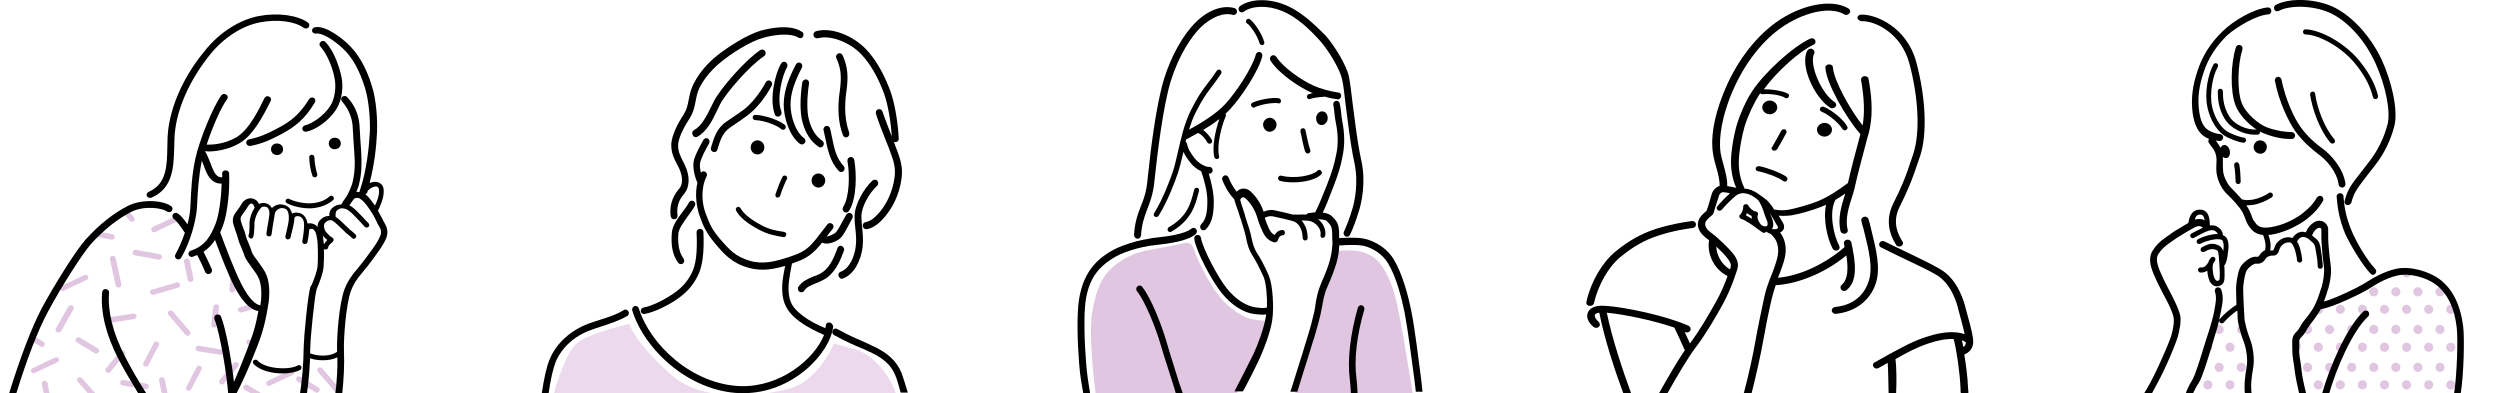 <svg width="826" height="130" viewBox="0 0 826 130" fill="none" xmlns="http://www.w3.org/2000/svg">
<g clip-path="url(#clip0_281_7935)">
<path d="M35.739 123.202C35.549 123.202 35.36 123.112 35.17 123.021C34.79 122.749 34.695 122.113 34.98 121.75L39.63 116.122C39.915 115.759 40.579 115.668 40.959 115.941C41.338 116.213 41.433 116.849 41.148 117.212L36.498 122.839C36.309 123.112 36.024 123.202 35.739 123.202Z" fill="#E0C6E0"/>
<path d="M48.17 128.558C48.075 128.558 48.075 128.558 47.981 128.558L40.484 127.378C40.009 127.287 39.63 126.833 39.725 126.289C39.819 125.835 40.294 125.472 40.863 125.563L48.36 126.743C48.835 126.833 49.214 127.287 49.119 127.832C49.025 128.195 48.645 128.558 48.17 128.558Z" fill="#E0C6E0"/>
<path d="M48.17 121.115C48.075 121.115 47.886 121.115 47.791 121.024C47.316 120.842 47.126 120.298 47.411 119.844L50.827 113.308C51.017 112.855 51.587 112.673 52.061 112.945C52.535 113.127 52.725 113.671 52.441 114.125L49.024 120.661C48.835 120.933 48.55 121.115 48.17 121.115Z" fill="#E0C6E0"/>
<path d="M31.754 116.849C31.564 116.849 31.374 116.849 31.279 116.667L25.395 113.127C24.921 112.855 24.826 112.31 25.111 111.856C25.395 111.402 25.965 111.312 26.439 111.584L32.323 115.124C32.797 115.396 32.892 115.941 32.608 116.395C32.323 116.667 32.038 116.849 31.754 116.849Z" fill="#E0C6E0"/>
<path d="M11.161 123.384C10.781 123.384 10.497 123.202 10.307 122.839C10.117 122.386 10.307 121.841 10.687 121.659L18.183 118.119C18.658 117.938 19.227 118.119 19.417 118.482C19.607 118.936 19.417 119.481 19.037 119.662L11.54 123.202C11.446 123.293 11.351 123.384 11.161 123.384Z" fill="#E0C6E0"/>
<path d="M36.688 106.591C36.214 106.591 35.834 106.319 35.739 105.865C35.644 105.411 36.024 104.867 36.498 104.776L43.995 103.596C44.47 103.505 45.039 103.868 45.134 104.322C45.229 104.776 44.849 105.321 44.375 105.411L36.878 106.591C36.783 106.591 36.783 106.591 36.688 106.591Z" fill="#E0C6E0"/>
<path d="M62.025 110.948C61.741 110.948 61.456 110.858 61.266 110.585L55.667 104.05C55.383 103.687 55.383 103.051 55.762 102.779C56.142 102.507 56.806 102.507 57.091 102.87L62.69 109.405C62.974 109.768 62.974 110.404 62.595 110.676C62.405 110.948 62.215 110.948 62.025 110.948Z" fill="#E0C6E0"/>
<path d="M19.322 109.859C19.133 109.859 19.038 109.859 18.848 109.768C18.373 109.496 18.183 108.951 18.468 108.498L22.549 101.327C22.834 100.873 23.403 100.691 23.877 100.964C24.352 101.236 24.542 101.781 24.257 102.234L20.176 109.405C19.987 109.678 19.607 109.859 19.322 109.859Z" fill="#E0C6E0"/>
<path d="M83.093 115.305L81.669 113.672C81.29 113.309 81.385 112.673 81.764 112.401C82.144 112.038 82.808 112.129 83.093 112.492L83.852 113.399C83.567 114.216 83.283 114.761 83.093 115.305Z" fill="#E0C6E0"/>
<path d="M73.318 127.015C73.129 127.015 72.939 126.924 72.749 126.833C72.369 126.561 72.274 125.925 72.559 125.562L77.209 119.935C77.494 119.572 78.158 119.481 78.538 119.753C78.917 120.025 79.012 120.661 78.727 121.024L74.077 126.652C73.888 126.924 73.603 127.015 73.318 127.015Z" fill="#E0C6E0"/>
<path d="M73.034 117.212C72.939 117.212 72.939 117.212 72.844 117.212L65.347 116.032C64.873 115.941 64.493 115.487 64.588 114.942C64.683 114.488 65.157 114.125 65.727 114.216L73.224 115.487C73.698 115.578 74.078 116.032 73.983 116.576C73.888 116.939 73.508 117.212 73.034 117.212Z" fill="#E0C6E0"/>
<path d="M70.756 108.225H70.661C70.187 108.135 69.712 107.771 69.807 107.227L70.471 101.327C70.566 100.873 70.946 100.51 71.515 100.51C71.99 100.601 72.464 100.964 72.369 101.508L71.705 107.408C71.61 107.953 71.231 108.225 70.756 108.225Z" fill="#E0C6E0"/>
<path d="M62.31 129.103C62.215 129.103 62.025 129.103 61.93 129.012C61.456 128.83 61.266 128.286 61.551 127.832L64.967 121.296C65.157 120.843 65.726 120.661 66.201 120.933C66.675 121.115 66.865 121.66 66.58 122.113L63.164 128.649C62.974 128.921 62.69 129.103 62.31 129.103Z" fill="#E0C6E0"/>
<path d="M88.881 127.56C88.502 127.56 88.217 127.378 88.027 127.015C87.837 126.561 88.027 126.016 88.407 125.835L95.903 122.295C96.378 122.113 96.947 122.295 97.137 122.658C97.327 123.112 97.137 123.656 96.758 123.838L89.261 127.378C89.166 127.469 88.976 127.56 88.881 127.56Z" fill="#E0C6E0"/>
<path d="M111.372 129.738C111.087 129.738 110.803 129.647 110.613 129.375L105.014 122.839C104.729 122.476 104.729 121.841 105.109 121.569C105.488 121.296 106.153 121.296 106.437 121.659L112.036 128.195C112.321 128.558 112.321 129.193 111.941 129.466C111.752 129.647 111.562 129.738 111.372 129.738Z" fill="#E0C6E0"/>
<path d="M85.086 101.69L79.866 103.233C79.772 103.233 79.677 103.233 79.582 103.233C79.202 103.233 78.823 102.96 78.633 102.597C78.443 102.144 78.728 101.599 79.297 101.508L83.378 100.328C83.947 100.691 84.516 101.327 85.086 101.69Z" fill="#E0C6E0"/>
<path d="M11.256 111.039L14.387 112.945C14.862 113.218 14.957 113.762 14.672 114.216C14.482 114.488 14.198 114.67 13.913 114.67C13.723 114.67 13.533 114.67 13.438 114.488L10.497 112.673C10.686 112.31 11.066 111.674 11.256 111.039Z" fill="#E0C6E0"/>
<path d="M20.84 96.153C20.461 96.153 20.176 95.971 19.986 95.608C19.796 95.154 19.986 94.61 20.366 94.428L27.863 90.888C28.337 90.707 28.906 90.888 29.096 91.251C29.286 91.705 29.096 92.25 28.717 92.431L21.22 95.971C21.125 96.153 21.03 96.153 20.84 96.153Z" fill="#E0C6E0"/>
<path d="M33.177 76.637L37.163 77.363C37.637 77.454 38.017 77.908 37.922 78.452C37.827 78.906 37.447 79.178 36.973 79.178C36.878 79.178 36.878 79.178 36.783 79.178L31.753 78.18C32.038 77.726 32.702 77.091 33.177 76.637Z" fill="#E0C6E0"/>
<path d="M77.968 92.885L77.684 95.88C77.589 96.334 77.209 96.697 76.735 96.697H76.64C76.165 96.607 75.691 96.243 75.786 95.699L76.45 89.799V89.708C76.735 90.525 77.589 91.977 77.968 92.885Z" fill="#E0C6E0"/>
<path d="M104.634 129.738C104.444 129.738 104.254 129.738 104.159 129.556L98.276 126.016C97.801 125.744 97.707 125.199 97.991 124.746C98.276 124.292 98.845 124.201 99.32 124.473L105.203 128.013C105.678 128.286 105.773 128.83 105.488 129.284C105.298 129.556 104.919 129.738 104.634 129.738Z" fill="#E0C6E0"/>
<path d="M62.974 93.157C62.5 93.157 62.12 92.885 62.026 92.431L60.792 86.531C60.697 86.077 60.982 85.532 61.551 85.442C62.026 85.351 62.595 85.623 62.69 86.168L63.923 92.068C64.018 92.522 63.734 93.067 63.164 93.157C63.069 93.157 63.069 93.157 62.974 93.157Z" fill="#E0C6E0"/>
<path d="M50.923 76.728C50.543 76.728 50.258 76.546 50.069 76.183C49.879 75.73 50.069 75.185 50.448 75.003L57.945 71.463C58.419 71.282 58.989 71.463 59.179 71.826C59.368 72.28 59.179 72.825 58.799 73.006L51.397 76.637C51.207 76.728 51.112 76.728 50.923 76.728Z" fill="#E0C6E0"/>
<path d="M42.572 69.829L44.28 71.826C44.565 72.189 44.565 72.825 44.185 73.097C43.995 73.279 43.805 73.279 43.616 73.279C43.331 73.279 43.046 73.188 42.856 72.916L40.959 70.737C41.338 70.465 42.097 70.011 42.572 69.829Z" fill="#E0C6E0"/>
<path d="M52.536 85.805C52.441 85.805 52.441 85.805 52.346 85.805L44.564 84.353C44.09 84.262 43.71 83.808 43.805 83.263C43.9 82.809 44.374 82.446 44.944 82.537L52.725 83.99C53.2 84.08 53.58 84.534 53.485 85.079C53.39 85.533 53.01 85.805 52.536 85.805Z" fill="#E0C6E0"/>
<path d="M50.543 97.423C50.163 97.423 49.783 97.151 49.594 96.788C49.404 96.334 49.689 95.79 50.258 95.699L58.324 93.339C58.799 93.157 59.368 93.43 59.463 93.974C59.653 94.428 59.368 94.973 58.799 95.063L50.733 97.423C50.733 97.423 50.638 97.423 50.543 97.423Z" fill="#E0C6E0"/>
<path d="M39.155 94.973C38.681 94.973 38.301 94.7 38.206 94.246L36.309 85.623C36.214 85.169 36.498 84.625 37.068 84.534C37.542 84.443 38.111 84.716 38.206 85.26L40.104 93.883C40.199 94.337 39.915 94.882 39.345 94.973C39.345 94.973 39.25 94.973 39.155 94.973Z" fill="#E0C6E0"/>
<path d="M27.104 124.927C26.724 124.564 26.155 124.473 25.775 124.836C25.395 125.199 25.3 125.744 25.68 126.107L29.096 130.01H31.564L27.104 124.927Z" fill="#E0C6E0"/>
<path d="M15.716 126.561C15.621 126.107 15.146 125.744 14.577 125.835C14.103 125.926 13.723 126.379 13.818 126.924L14.482 130.01H16.38L15.716 126.561Z" fill="#E0C6E0"/>
<path d="M54.434 125.381C54.339 124.927 53.864 124.564 53.295 124.655C52.82 124.746 52.441 125.199 52.536 125.744L53.485 130.01H55.383L54.434 125.381Z" fill="#E0C6E0"/>
<path d="M81.859 127.197C81.385 126.924 80.815 127.015 80.531 127.469C80.246 127.923 80.341 128.467 80.815 128.74L82.808 129.92H86.319L81.859 127.197Z" fill="#E0C6E0"/>
<path d="M89.545 49.315C89.545 50.404 90.4 51.221 91.538 51.221C92.677 51.221 93.531 50.404 93.531 49.315C93.531 48.226 92.677 47.409 91.538 47.409C90.4 47.318 89.545 48.226 89.545 49.315Z" fill="black"/>
<path d="M112.606 47.409C112.606 46.32 111.752 45.503 110.613 45.503C109.474 45.503 108.62 46.32 108.62 47.409C108.62 48.498 109.474 49.315 110.613 49.315C111.657 49.315 112.606 48.498 112.606 47.409Z" fill="black"/>
<path d="M95.619 65.745C95.24 65.472 94.67 65.654 94.48 66.017C94.196 66.38 94.385 66.924 94.765 67.106C96.094 67.923 99.32 68.831 102.167 68.831C102.736 68.831 103.211 68.831 103.78 68.74C106.437 68.377 108.525 67.469 110.043 66.108C110.423 65.835 110.423 65.291 110.043 64.928C109.759 64.564 109.189 64.564 108.81 64.928C107.576 66.108 105.773 66.834 103.496 67.106C100.838 67.469 97.043 66.561 95.619 65.745Z" fill="black"/>
<path d="M100.744 41.418C100.174 41.6 99.795 42.144 99.889 42.689C99.984 43.233 100.459 43.506 101.028 43.506C101.123 43.506 101.218 43.506 101.313 43.506C104.255 42.87 108.715 39.966 111.182 35.972C113.175 32.795 113.46 28.347 112.795 25.261C112.226 22.628 110.613 17.182 107.576 13.915C107.197 13.461 106.437 13.37 105.963 13.824C105.488 14.187 105.394 14.913 105.868 15.367C108.146 17.909 109.949 22.538 110.518 25.715C111.182 28.801 110.613 32.613 109.189 34.883C106.912 38.513 102.831 40.964 100.744 41.418Z" fill="black"/>
<path d="M91.823 42.326C88.122 44.323 85.749 45.321 82.238 46.047C81.669 46.138 81.195 46.774 81.384 47.318C81.479 47.863 81.954 48.226 82.523 48.226C82.618 48.226 82.713 48.226 82.713 48.226C86.509 47.5 89.166 46.32 92.962 44.323C97.327 41.963 100.743 39.421 104.065 33.793C104.349 33.249 104.16 32.613 103.685 32.341C103.116 32.069 102.451 32.25 102.167 32.704C98.94 37.878 95.998 40.147 91.823 42.326Z" fill="black"/>
<path d="M49.594 65.382C49.784 65.382 49.879 65.382 50.069 65.291C57.281 62.205 57.376 54.943 57.565 48.589C57.565 46.501 57.66 44.323 57.945 42.417C59.084 34.429 63.164 25.805 69.427 17.999C73.888 12.462 80.056 8.468 85.939 7.379C91.728 6.29 97.327 7.016 100.364 9.194C100.838 9.558 101.597 9.467 101.977 9.013C102.357 8.559 102.262 7.833 101.787 7.47C98.276 5.019 91.918 4.111 85.56 5.291C79.202 6.471 72.464 10.738 67.719 16.728C61.077 24.716 56.901 33.793 55.667 42.144C55.383 44.232 55.288 46.41 55.288 48.589C55.193 54.943 55.003 60.843 49.12 63.385C48.55 63.657 48.266 64.292 48.55 64.837C48.74 65.2 49.214 65.382 49.594 65.382Z" fill="black"/>
<path d="M103.97 58.574C104.065 58.574 104.16 58.574 104.255 58.574C104.729 58.392 104.919 57.938 104.824 57.575C104.445 56.395 103.875 53.672 103.875 51.948C103.875 51.494 103.496 51.131 103.021 51.131C102.547 51.131 102.167 51.494 102.167 51.948C102.167 53.944 102.736 56.849 103.211 58.029C103.306 58.392 103.685 58.574 103.97 58.574Z" fill="black"/>
<path d="M99.51 121.024C99.225 120.661 98.751 120.479 98.371 120.752C95.714 122.295 87.743 122.022 85.086 119.118C84.801 118.755 84.232 118.755 83.852 119.027C83.472 119.299 83.472 119.844 83.757 120.207C85.75 122.385 89.736 123.384 93.342 123.384C95.714 123.384 97.897 122.93 99.225 122.204C99.605 121.932 99.7 121.387 99.51 121.024Z" fill="black"/>
<path d="M86.414 110.494C87.553 106.954 88.027 104.141 88.407 101.962C88.502 101.599 88.502 101.236 88.597 100.873C88.976 98.876 89.356 94.246 88.122 91.07C87.553 89.526 86.319 87.893 85.275 86.44C84.421 85.26 83.472 84.08 83.188 83.263C82.903 82.174 82.428 81.085 82.049 80.177C81.669 79.269 81.29 78.452 81.195 77.817C81.005 77 80.625 75.911 80.246 75.003C79.961 74.277 79.771 73.642 79.582 73.006C79.297 72.099 79.582 71.554 80.246 70.646C81.005 69.648 81.479 69.012 82.049 68.014C82.334 67.56 82.808 67.106 83.282 67.288C83.472 67.378 83.757 67.469 84.042 68.377C84.042 68.468 84.136 68.558 84.136 68.649C83.377 69.829 82.998 70.737 82.713 71.826C82.428 73.006 82.428 73.914 82.428 74.64C82.428 74.822 82.428 75.003 82.428 75.094C82.428 76.456 82.334 77.272 82.144 77.635C81.954 78.089 82.239 78.543 82.618 78.725C82.713 78.725 82.808 78.816 82.903 78.816C83.282 78.816 83.567 78.634 83.662 78.271C83.852 77.726 83.947 76.909 84.042 75.275C84.042 75.094 84.042 74.912 84.042 74.731C84.042 74.005 84.042 73.278 84.326 72.28C84.611 71.191 84.991 70.283 85.94 69.012C86.414 68.286 87.078 68.105 88.027 68.377C88.881 68.649 89.166 70.192 88.976 71.191C88.881 72.008 88.597 73.642 88.312 75.185L88.027 77.182C87.932 77.635 88.312 78.089 88.787 78.089C89.261 78.18 89.735 77.817 89.735 77.363L90.02 75.366C90.305 73.823 90.495 72.189 90.684 71.372C90.684 71.191 90.779 70.918 90.779 70.646C90.779 70.555 90.874 70.465 90.874 70.465C91.064 69.375 92.487 68.649 93.341 68.74C94.575 68.921 94.86 69.285 95.145 70.011C95.429 70.737 95.524 71.826 95.334 73.278C95.145 74.277 94.955 75.366 94.67 76.456C94.575 77 94.385 77.545 94.29 78.089C94.196 78.543 94.48 78.997 94.955 79.088C95.05 79.088 95.05 79.088 95.145 79.088C95.524 79.088 95.904 78.816 95.999 78.452C96.094 77.908 96.283 77.363 96.378 76.819C96.663 75.638 96.948 74.549 97.137 73.46C97.232 73.006 97.232 72.552 97.232 72.189C97.422 71.554 97.802 71.281 98.751 71.463C100.079 71.645 100.459 73.278 100.459 73.823C100.554 75.003 100.269 77.726 99.889 79.632C99.794 80.086 100.079 80.54 100.554 80.631C100.649 80.631 100.649 80.631 100.743 80.631C101.123 80.631 101.503 80.359 101.598 79.996C101.787 78.906 102.072 77.272 102.167 75.82C102.262 75.82 102.357 75.729 102.452 75.729C102.641 75.548 103.306 75.548 103.59 75.82C104.35 76.728 104.35 76.728 104.729 78.634C105.109 80.449 105.109 85.805 104.919 87.983C104.729 89.799 103.78 92.159 103.021 94.065L102.641 94.61C101.692 96.97 100.364 112.038 100.364 114.125C100.269 120.479 99.794 125.744 99.13 130.01H101.408C101.882 126.742 102.262 122.839 102.452 118.392C103.78 118.845 105.298 119.027 106.722 119.027C108.43 119.027 110.138 118.755 111.467 118.028C111.562 121.841 111.277 126.198 110.803 130.01H113.08C113.555 125.562 113.839 120.389 113.649 116.122C113.46 111.402 114.409 100.328 115.927 96.153C116.686 94.065 117.825 92.25 119.628 90.162C120.956 88.619 121.905 87.348 122.854 86.077C123.139 85.714 123.424 85.351 123.708 84.897C125.606 82.356 126.935 80.359 127.599 78.725C128.453 76.546 127.789 74.912 127.03 73.642C126.745 73.188 126.555 72.734 126.271 72.189C125.891 71.463 125.417 70.555 124.942 69.738C124.942 69.738 124.942 69.648 124.847 69.648C125.606 68.195 126.65 65.745 126.745 63.929C126.935 61.932 126.46 60.934 125.132 60.298C124.278 59.935 123.139 60.026 122.095 60.48C123.708 54.489 124.373 48.226 124.563 43.778C124.752 39.603 124.373 33.067 122.854 28.347C120.956 22.175 118.299 17.636 114.883 14.459C113.744 13.37 107.861 8.196 103.97 9.013C103.401 9.104 103.021 9.739 103.116 10.284C103.211 10.828 103.875 11.191 104.444 11.101C106.058 10.738 109.854 12.825 113.27 16.002C116.401 18.907 118.774 23.173 120.577 28.982C121.905 33.249 122.38 39.603 122.19 43.687C121.905 48.861 121.146 56.395 118.869 63.021C118.869 63.112 118.774 63.294 118.774 63.385C118.774 63.385 118.774 63.475 118.679 63.475C118.489 63.385 118.204 63.385 117.92 63.385C117.825 63.385 117.825 63.385 117.73 63.385C118.11 62.477 118.489 61.569 118.584 61.025C119.533 57.394 119.533 54.217 119.343 50.223C119.248 48.861 119.153 47.5 119.059 46.138C118.964 44.413 118.869 42.689 118.774 41.236C118.489 37.787 117.066 34.519 114.693 32.069C114.314 31.615 113.555 31.615 113.08 31.978C112.606 32.341 112.606 33.067 112.985 33.521C114.978 35.699 116.212 38.513 116.496 41.418C116.591 42.87 116.686 44.595 116.781 46.32C116.876 47.681 116.971 49.133 117.066 50.404C117.35 54.217 117.255 57.212 116.401 60.571C116.212 61.297 115.263 63.657 114.503 64.928C114.314 65.109 114.219 65.382 114.029 65.563C113.555 66.198 113.175 66.743 112.795 67.469V67.56C111.657 67.56 110.708 67.923 109.854 68.649C108.999 69.375 108.715 70.465 108.81 71.372C107.481 71.282 106.342 72.008 105.583 72.915C105.109 73.46 104.919 74.186 104.919 75.003L104.824 74.912C104.065 73.914 102.736 73.642 101.598 73.823C101.313 71.826 100.079 70.374 98.371 70.283C97.612 70.192 96.948 70.283 96.473 70.555C96.378 70.283 96.378 70.102 96.283 69.92C95.809 68.74 95.05 67.832 93.152 67.56C92.013 67.378 90.779 67.832 89.83 68.74C89.451 68.105 88.976 67.56 88.217 67.288C87.268 66.925 86.319 67.015 85.56 67.378C85.18 66.471 84.516 65.926 83.662 65.654C82.144 65.2 80.625 65.926 79.771 67.469C79.297 68.286 78.917 68.831 78.158 69.829C77.304 70.918 76.545 72.189 77.114 74.095C77.304 74.731 77.589 75.457 77.778 76.183C78.158 77.091 78.443 78.089 78.632 78.816C78.822 79.632 79.202 80.54 79.582 81.448C79.961 82.356 80.436 83.354 80.72 84.353C81.1 85.532 82.049 86.803 83.093 88.256C84.136 89.617 85.18 91.07 85.655 92.34C86.604 94.882 86.414 98.694 86.034 100.873C84.611 100.691 82.428 99.148 79.676 93.702C77.304 89.073 74.267 80.812 72.749 76.819C73.034 76.092 73.318 75.457 73.603 74.731C75.216 70.555 75.975 62.477 75.691 57.303C75.691 56.667 75.121 56.214 74.457 56.304C73.793 56.304 73.318 56.849 73.413 57.484C73.413 57.847 73.413 58.211 73.413 58.574C72.464 58.664 71.42 58.301 70.471 56.214C70.187 55.578 69.902 54.943 69.617 54.126C69.048 52.674 68.479 51.13 67.719 49.95C68.099 49.95 68.479 50.041 68.953 50.041C71.705 50.041 75.786 49.315 79.297 47.227C83.472 44.686 86.604 39.058 89.451 33.339C89.735 32.795 89.451 32.159 88.881 31.887C88.312 31.615 87.648 31.887 87.363 32.432C85.75 35.79 82.334 42.87 78.158 45.321C74.362 47.59 70.187 47.863 68.289 47.772C70.187 41.963 73.129 35.246 75.026 32.795C75.406 32.341 75.311 31.615 74.742 31.252C74.267 30.889 73.508 30.979 73.129 31.524C70.471 35.064 65.822 46.32 64.493 52.674C63.354 58.029 63.164 62.931 62.975 66.925C62.975 67.469 62.88 68.105 62.88 68.649C62.785 70.192 62.5 72.099 61.931 74.095C60.792 72.462 59.748 71.191 58.799 70.555C58.325 70.192 57.566 70.283 57.186 70.737C56.806 71.191 56.901 71.917 57.376 72.28C58.04 72.734 59.179 74.005 61.077 76.909C60.223 79.36 59.179 81.902 57.945 84.08C57.66 84.625 57.85 85.26 58.325 85.533C58.514 85.623 58.704 85.714 58.894 85.714C59.274 85.714 59.653 85.533 59.843 85.169C62.88 80.086 64.778 72.915 65.062 68.74C65.062 68.195 65.157 67.651 65.157 67.015C65.347 63.112 65.632 58.392 66.675 53.127V53.037C66.865 53.581 67.15 54.217 67.34 54.761C67.624 55.578 67.909 56.304 68.194 56.94C69.333 59.391 70.946 60.661 72.939 60.661C73.034 60.661 73.129 60.661 73.223 60.661C73.129 65.291 72.369 70.918 71.231 73.914C69.712 77.726 67.909 81.266 63.069 82.809C62.5 82.991 62.12 83.626 62.31 84.171C62.5 84.625 62.88 84.897 63.354 84.897C63.449 84.897 63.544 84.897 63.734 84.806C64.208 84.625 64.683 84.443 65.157 84.262C66.201 86.259 67.15 88.256 67.814 89.889C68.004 90.343 68.384 90.525 68.858 90.525C69.048 90.525 69.143 90.525 69.333 90.434C69.902 90.253 70.187 89.526 69.997 88.982C69.238 87.257 68.289 85.26 67.245 83.172C68.858 82.083 70.092 80.812 71.041 79.269C73.129 84.806 75.406 90.707 77.304 94.428C79.961 99.602 82.618 102.325 85.37 102.779C84.991 104.776 84.516 107.227 83.567 110.222C82.334 113.944 79.582 120.933 77.304 126.198C76.545 119.39 74.742 108.951 73.034 104.594C72.844 104.05 72.18 103.777 71.515 103.959C70.946 104.141 70.661 104.776 70.851 105.411C72.749 110.222 75.026 124.292 75.406 130.283H77.968C81.005 124.655 84.896 115.124 86.414 110.494ZM121.336 63.566C121.431 63.385 121.431 63.203 121.526 63.021C121.716 62.84 122 62.568 122.19 62.386C123.044 61.751 124.088 61.478 124.563 61.66C124.942 61.841 125.322 62.023 125.227 63.748C125.132 64.928 124.563 66.561 123.898 67.923C123.044 66.743 122.285 65.745 121.621 65.018C121.336 64.655 120.956 64.383 120.672 64.201C121.051 64.02 121.241 63.838 121.336 63.566ZM104.919 94.791C105.773 92.794 106.722 90.253 106.912 88.165C107.007 86.985 107.102 84.534 107.007 82.265C107.102 82.356 107.291 82.446 107.481 82.446C107.481 82.446 107.481 82.446 107.576 82.446C108.05 82.446 108.43 82.083 108.43 81.72C108.43 81.539 108.62 80.903 109.948 79.905C110.138 79.723 110.233 79.451 110.233 79.179C110.233 78.906 110.043 78.634 109.854 78.543C108.999 78.089 108.525 77.545 107.861 76.819L107.766 76.637C107.671 76.546 107.576 76.456 107.576 76.456C107.576 76.365 107.576 76.365 107.481 76.274C106.912 75.275 106.912 74.095 107.386 73.642C107.766 73.188 108.81 72.371 109.854 72.915C110.708 73.369 112.511 75.185 113.555 76.183C114.029 76.637 114.314 77 114.598 77.182L115.073 77.545C115.547 77.908 115.927 78.271 116.307 78.634C116.496 78.816 116.686 78.906 116.876 78.906C117.066 78.906 117.35 78.816 117.445 78.634C117.825 78.271 117.825 77.817 117.445 77.454C116.971 77 116.591 76.637 116.117 76.274L115.642 75.911C115.452 75.729 115.168 75.457 114.693 75.003C113.27 73.642 111.941 72.28 110.897 71.645C110.802 70.555 110.897 69.92 111.372 69.466C112.131 68.831 112.985 68.649 114.124 69.012C115.168 69.285 116.591 70.737 117.445 71.645L117.635 71.826C118.11 72.371 118.774 73.006 119.343 73.642L120.482 74.912C120.672 75.094 120.862 75.185 121.146 75.185C121.336 75.185 121.526 75.094 121.716 75.003C122.095 74.731 122.095 74.186 121.811 73.823L120.672 72.643C120.102 72.008 119.438 71.282 118.964 70.828L118.774 70.646C117.92 69.738 116.781 68.558 115.452 67.832C115.737 67.378 116.022 67.015 116.307 66.561C116.496 66.289 116.686 66.108 116.876 65.835C117.161 65.382 117.73 65.382 118.11 65.382C118.489 65.382 118.869 65.472 120.007 66.471C120.862 67.378 121.905 68.74 123.139 70.737C123.614 71.554 123.993 72.28 124.373 73.097C124.657 73.732 124.942 74.277 125.227 74.731C125.796 75.638 126.176 76.546 125.606 77.999C125.037 79.451 123.803 81.357 122 83.717C121.716 84.08 121.431 84.534 121.146 84.897C120.102 86.259 119.248 87.439 118.015 88.891C116.022 91.16 114.693 93.248 113.839 95.517C112.036 100.237 111.182 111.675 111.372 116.213C109.569 117.665 105.583 117.938 102.452 116.758C102.452 115.941 102.546 115.124 102.546 114.307C102.546 111.765 103.97 97.333 104.634 95.517L104.919 94.791ZM106.722 77.908C107.196 78.452 107.576 78.906 108.145 79.269C107.671 79.814 107.291 80.268 107.007 80.722C106.912 79.723 106.817 78.816 106.722 78.18C106.722 78.089 106.722 77.999 106.722 77.908Z" fill="black"/>
<path d="M15.811 103.051C20.461 94.337 27.199 83.899 30.046 80.631C34.411 75.82 38.776 72.371 43.331 70.011C47.886 67.742 53.77 68.831 55.098 69.829C55.573 70.192 56.332 70.192 56.712 69.739C57.091 69.285 57.091 68.558 56.617 68.195C54.434 66.38 47.412 65.472 42.287 68.014C37.447 70.465 32.892 74.096 28.337 79.088C25.016 82.809 17.994 94.065 13.723 101.962C10.497 108.135 6.606 118.301 3 130.01H5.372C8.884 118.664 12.585 108.951 15.811 103.051Z" fill="black"/>
<path d="M41.243 117.665C37.258 109.95 35.55 102.87 36.024 96.697C36.119 96.062 35.645 95.608 34.98 95.517C34.316 95.427 33.841 95.88 33.746 96.516C33.177 103.142 34.98 110.585 39.156 118.664C40.769 121.75 43.141 125.835 45.703 130.01H48.361C45.609 125.744 43.046 121.206 41.243 117.665Z" fill="black"/>
</g>
<g clip-path="url(#clip1_281_7935)">
<path d="M221.601 71.47C221.695 72.052 222.166 72.439 222.73 72.439C222.824 72.439 222.824 72.439 222.918 72.439C223.576 72.343 223.952 71.761 223.858 71.083C223.482 68.66 224.235 66.044 225.833 64.299C227.902 61.974 228.09 58.291 226.303 54.609C226.115 54.319 226.021 53.931 225.833 53.64C224.705 51.411 224.046 50.055 224.046 48.02C224.046 46.082 225.457 42.787 227.808 39.202C229.031 37.264 229.407 35.713 229.877 33.194C229.971 32.806 230.065 32.322 230.159 31.837C231.006 27.573 234.955 23.116 238.059 20.596C241.82 17.495 247.839 13.716 251.977 12.553C255.927 11.39 261.193 10.809 263.826 12.456C264.39 12.747 265.049 12.65 265.331 12.069C265.613 11.487 265.519 10.809 264.955 10.518C260.817 7.708 253.482 9.549 251.319 10.131C246.805 11.487 240.504 15.46 236.554 18.658C232.98 21.565 228.937 26.41 227.902 31.256C227.808 31.74 227.714 32.225 227.62 32.612C227.15 35.035 226.868 36.198 225.927 37.748C224.329 40.171 221.789 44.628 221.789 47.923C221.789 50.539 222.636 52.284 223.858 54.609C224.046 54.9 224.14 55.191 224.329 55.481C224.799 56.547 226.397 60.23 224.235 62.555C222.072 65.075 221.131 68.273 221.601 71.47Z" fill="black"/>
<path d="M227.15 71.567C227.996 70.404 228.937 69.242 229.595 67.982C229.877 67.4 229.689 66.722 229.125 66.431C228.56 66.141 227.902 66.335 227.62 66.916C227.056 67.982 226.209 69.145 225.363 70.211C223.764 72.343 222.166 74.571 221.978 76.897C221.601 81.161 222.26 84.359 224.046 86.781C224.235 87.072 224.611 87.266 224.987 87.266C225.269 87.266 225.457 87.169 225.645 87.072C226.115 86.684 226.209 86.006 225.833 85.424C224.423 83.486 223.858 80.773 224.14 77.091C224.329 75.443 225.833 73.505 227.15 71.567Z" fill="black"/>
<path d="M270.221 12.65C274.735 11.39 281.036 14.298 284.421 17.786C288.183 21.662 290.628 26.992 292.039 30.771C293.449 34.55 294.39 40.849 294.672 45.113C293.449 42.012 292.133 38.62 291.568 36.876C291.38 36.295 290.816 35.907 290.158 36.101C289.593 36.295 289.217 36.876 289.405 37.554C289.97 39.492 291.38 43.175 292.697 46.469C293.355 48.02 293.919 49.474 294.296 50.636C295.706 54.319 296.082 56.45 295.236 60.52C294.201 65.172 292.133 68.273 290.628 70.114C288.841 72.149 287.525 73.118 285.926 73.409C285.362 73.505 284.891 74.184 285.079 74.765C285.173 75.347 285.644 75.734 286.208 75.734C286.302 75.734 286.396 75.734 286.396 75.734C288.935 75.25 290.816 73.409 292.321 71.664C294.013 69.629 296.364 66.238 297.493 61.102C298.527 56.547 297.963 53.931 296.459 49.861C296.082 48.989 295.706 47.923 295.33 46.857C295.518 46.954 295.612 46.954 295.8 46.954C295.8 46.954 295.8 46.954 295.894 46.954C296.553 46.954 297.023 46.373 296.929 45.694C296.741 41.043 295.706 34.163 294.107 29.899C292.603 25.926 290.064 20.306 286.02 16.139C282.164 12.166 275.111 8.774 269.562 10.325C268.998 10.518 268.622 11.1 268.81 11.778C268.998 12.457 269.562 12.747 270.221 12.65Z" fill="black"/>
<path d="M278.12 92.111C278.214 92.111 278.402 92.111 278.496 92.014C282.352 90.657 284.515 85.715 284.985 81.742C285.267 79.416 285.079 77.478 284.891 75.54C284.797 74.281 284.609 72.924 284.609 71.47C284.609 68.273 287.242 63.718 289.781 61.392C290.252 61.005 290.252 60.23 289.875 59.745C289.499 59.261 288.747 59.261 288.277 59.648C285.455 62.265 282.352 67.497 282.352 71.47C282.352 73.021 282.446 74.377 282.634 75.734C282.822 77.672 283.01 79.416 282.728 81.451C282.352 84.843 280.565 88.816 277.744 89.785C277.18 89.979 276.804 90.657 277.086 91.239C277.274 91.723 277.65 92.111 278.12 92.111Z" fill="black"/>
<path d="M278.12 81.257C277.556 81.064 276.898 81.355 276.71 81.936C275.299 86.006 273.795 88.525 271.82 89.882C270.973 90.56 269.939 90.948 268.81 91.335C266.929 92.111 265.049 92.886 263.826 94.727C263.45 95.212 263.638 95.987 264.108 96.374C264.296 96.471 264.484 96.568 264.767 96.568C265.143 96.568 265.519 96.374 265.707 96.084C266.553 94.727 267.964 94.243 269.657 93.564C270.785 93.08 272.008 92.595 273.136 91.82C276.24 89.591 277.838 85.618 278.873 82.711C279.061 82.227 278.685 81.548 278.12 81.257Z" fill="black"/>
<path d="M264.296 47.535C264.485 47.632 264.767 47.729 264.955 47.729C265.331 47.729 265.613 47.535 265.895 47.245C266.271 46.76 266.177 45.985 265.613 45.597C262.792 43.562 261.193 38.426 261.193 34.55C261.193 31.062 262.322 27.38 264.955 22.34C265.237 21.759 265.049 21.081 264.485 20.79C263.92 20.499 263.262 20.693 262.98 21.275C261.005 25.054 258.936 29.608 258.936 34.55C258.936 38.911 260.817 44.919 264.296 47.535Z" fill="black"/>
<path d="M265.049 27.282C264.297 32.612 264.297 37.36 265.143 40.364C266.178 44.144 267.964 46.857 270.504 48.504C270.692 48.698 270.88 48.698 271.068 48.698C271.444 48.698 271.82 48.504 272.008 48.117C272.384 47.535 272.196 46.857 271.632 46.469C269.657 45.113 268.152 42.884 267.306 39.686C266.554 36.973 266.554 32.515 267.306 27.573C267.4 26.895 266.93 26.314 266.366 26.217C265.707 26.217 265.143 26.701 265.049 27.282Z" fill="black"/>
<path d="M277.933 56.838C278.215 56.838 278.497 56.741 278.685 56.547C279.155 56.063 279.155 55.385 278.779 54.9C276.24 52.187 275.676 49.183 274.735 44.628C274.641 43.95 274.453 43.272 274.265 42.496C274.171 41.915 273.513 41.43 272.949 41.624C272.384 41.721 271.914 42.399 272.102 42.981C272.29 43.756 272.384 44.434 272.572 45.113C273.513 49.667 274.171 53.253 277.18 56.547C277.369 56.741 277.651 56.838 277.933 56.838Z" fill="black"/>
<path d="M278.873 70.017C279.061 70.114 279.249 70.211 279.531 70.211C279.907 70.211 280.283 70.017 280.472 69.726C283.199 65.559 283.011 57.129 282.258 52.865C282.164 52.187 281.6 51.799 280.942 51.896C280.283 51.993 279.907 52.574 280.001 53.253C280.754 57.323 280.754 64.978 278.591 68.37C278.215 68.951 278.403 69.629 278.873 70.017Z" fill="black"/>
<path d="M259.688 20.596C259.124 20.208 258.466 20.402 258.089 20.984C256.209 23.988 254.046 32.709 256.021 37.845C256.209 38.329 256.585 38.523 257.055 38.523C257.243 38.523 257.337 38.523 257.525 38.426C258.089 38.135 258.372 37.457 258.183 36.876C256.397 32.418 258.654 24.472 260.064 22.146C260.346 21.662 260.158 20.984 259.688 20.596Z" fill="black"/>
<path d="M235.614 50.152C235.708 50.152 235.802 50.249 235.99 50.249C236.46 50.249 236.93 49.958 237.025 49.473L237.119 49.086C237.965 46.373 238.717 43.853 241.256 42.109C241.915 41.721 242.385 41.334 242.949 40.946C244.266 40.074 245.394 39.299 247.087 38.039C249.814 36.004 252.918 32.225 254.987 28.252C255.269 27.67 255.081 26.992 254.516 26.701C253.952 26.41 253.294 26.604 253.012 27.186C251.037 30.868 248.216 34.356 245.77 36.198C244.172 37.361 243.043 38.136 241.727 39.008C241.162 39.395 240.692 39.783 240.034 40.171C236.836 42.303 235.896 45.5 235.05 48.311L234.956 48.698C234.673 49.28 234.956 49.958 235.614 50.152Z" fill="black"/>
<path d="M250.284 51.024C251.53 51.024 252.541 49.982 252.541 48.698C252.541 47.414 251.53 46.372 250.284 46.372C249.037 46.372 248.027 47.414 248.027 48.698C248.027 49.982 249.037 51.024 250.284 51.024Z" fill="black"/>
<path d="M270.409 57.322C269.092 57.322 268.152 58.388 268.152 59.648C268.152 60.908 269.186 61.974 270.409 61.974C271.631 61.974 272.666 60.908 272.666 59.648C272.666 58.388 271.631 57.322 270.409 57.322Z" fill="black"/>
<path d="M250.848 75.928C253.764 77.478 256.115 77.866 258.842 78.35H258.936C259.312 78.35 259.688 78.06 259.782 77.575C259.876 77.091 259.5 76.703 259.03 76.606C256.303 76.219 254.234 75.831 251.507 74.377C248.027 72.536 245.676 70.598 244.642 68.757C244.36 68.37 243.889 68.176 243.513 68.466C243.137 68.757 242.949 69.242 243.231 69.629C244.454 71.858 246.993 73.893 250.848 75.928Z" fill="black"/>
<path d="M274.076 106.549C273.418 106.453 272.854 106.937 272.854 107.518C272.854 107.809 272.76 108.1 272.666 108.391L272.384 108.294C270.597 107.518 267.87 106.356 265.237 104.321C262.415 102.189 261.099 100.348 260.723 97.731C260.252 94.824 260.628 92.402 261.663 87.072C265.142 85.909 267.305 84.843 269.562 82.517C270.315 81.742 270.973 80.967 271.631 80.192C272.102 80.386 272.572 80.483 273.042 80.483C274.453 80.483 275.957 79.901 277.086 79.126C278.308 78.351 279.155 76.703 280.189 74.765C280.659 73.893 281.13 73.021 281.6 72.149C281.882 71.567 281.788 70.889 281.224 70.501C280.659 70.211 280.001 70.308 279.625 70.889C279.061 71.858 278.59 72.73 278.12 73.602C277.274 75.153 276.522 76.606 275.769 77.091C274.829 77.672 273.888 78.06 273.136 78.157C273.7 77.382 274.359 76.509 275.111 75.637C275.487 75.153 275.487 74.378 275.017 73.99C274.547 73.602 273.794 73.602 273.418 74.087C272.572 75.153 271.819 76.122 271.161 76.994C270.127 78.351 269.186 79.61 267.964 80.87C265.895 83.002 263.92 83.874 260.346 85.037C256.397 86.297 252.259 87.46 247.839 86.2C243.137 84.843 241.068 82.614 237.964 79.029C235.143 75.734 234.485 74.087 233.074 70.308C231.852 67.013 231.569 61.974 233.45 58.292C233.732 57.71 233.544 57.032 232.98 56.741C232.51 56.45 231.946 56.644 231.569 57.032C231.287 55.772 231.099 54.416 231.381 53.447C231.946 51.605 233.356 48.989 234.203 47.535L234.297 47.342C234.579 46.76 234.391 46.082 233.921 45.791C233.356 45.5 232.698 45.694 232.416 46.179L232.322 46.373C231.475 47.923 229.877 50.733 229.312 52.768C228.56 55.481 229.877 59.164 230.347 60.23C230.347 60.23 230.347 60.327 230.441 60.327C229.501 64.203 230.159 68.37 231.099 71.18C232.51 75.153 233.45 77.091 236.46 80.676C239.187 83.874 241.82 86.975 247.463 88.525C249.061 88.913 250.566 89.107 251.977 89.107C254.61 89.107 257.055 88.525 259.406 87.847C258.465 92.499 258.183 95.018 258.654 98.119C259.218 101.317 260.817 103.739 264.108 106.162C267.023 108.294 269.845 109.553 271.725 110.426L272.196 110.619C272.196 110.619 272.196 110.619 272.29 110.619C269.092 118.662 257.901 127.965 244.641 127.577C228.56 126.996 214.736 113.817 211.068 101.898C210.88 101.317 210.222 100.929 209.658 101.123C209.093 101.317 208.717 101.995 208.905 102.576C212.761 115.271 227.432 129.322 244.547 129.903C244.923 129.903 245.206 129.903 245.582 129.903C261.851 129.903 274.265 116.821 275.299 107.809C275.111 107.228 274.735 106.646 274.076 106.549Z" fill="black"/>
<path d="M212.761 103.739C212.855 103.739 212.855 103.739 212.949 103.739C216.241 103.158 220.567 100.929 223.2 99.185C226.585 96.956 228.748 94.63 230.441 91.335C232.134 88.138 232.698 83.486 232.416 76.703C232.416 76.025 231.852 75.54 231.193 75.637C230.535 75.637 230.065 76.219 230.159 76.897C230.441 83.292 229.971 87.556 228.466 90.366C226.962 93.273 224.987 95.405 221.977 97.343C219.344 99.088 215.394 101.123 212.667 101.607C212.009 101.704 211.633 102.285 211.727 102.964C211.727 103.254 212.197 103.739 212.761 103.739Z" fill="black"/>
<path d="M278.402 18.271C278.12 17.689 277.462 17.398 276.898 17.689C276.333 17.98 276.051 18.658 276.333 19.24C277.65 22.147 278.214 24.666 277.462 30.093C276.615 35.713 276.992 40.752 278.496 44.628C278.684 45.113 279.061 45.404 279.531 45.404C279.625 45.404 279.813 45.404 279.907 45.307C280.471 45.113 280.753 44.434 280.565 43.756C279.249 40.268 278.872 35.519 279.625 30.384C280.377 25.151 280.095 22.05 278.402 18.271Z" fill="black"/>
<path d="M229.783 45.306C229.971 45.306 230.159 45.306 230.347 45.209C233.545 43.465 235.331 39.88 237.024 36.294C237.306 35.713 237.588 35.132 237.871 34.55C239.657 30.965 247.557 21.759 252.447 18.561C253.011 18.174 253.105 17.495 252.823 16.914C252.447 16.332 251.789 16.235 251.225 16.526C246.334 19.724 238.059 29.221 235.896 33.387C235.614 33.969 235.331 34.55 235.049 35.132C233.451 38.329 231.852 41.624 229.313 42.981C228.748 43.271 228.56 43.95 228.843 44.531C229.031 45.016 229.407 45.306 229.783 45.306Z" fill="black"/>
<path d="M259.688 58.098C259.312 57.904 258.748 58.001 258.56 58.388C257.807 59.745 256.679 62.749 256.209 64.203C256.115 64.687 256.303 65.172 256.773 65.269C256.867 65.269 256.961 65.269 256.961 65.269C257.337 65.269 257.713 64.978 257.807 64.59C258.183 63.233 259.312 60.423 259.97 59.164C260.252 58.873 260.064 58.291 259.688 58.098Z" fill="black"/>
<path d="M249.532 37.942C249.062 37.942 248.686 38.33 248.686 38.814C248.686 39.298 249.062 39.686 249.532 39.686C252.353 39.783 256.679 41.334 258.184 42.69C258.372 42.884 258.56 42.884 258.748 42.884C258.936 42.884 259.218 42.787 259.406 42.593C259.688 42.206 259.688 41.721 259.406 41.334C257.337 39.589 252.447 38.039 249.532 37.942Z" fill="black"/>
<path d="M183.608 119.534C185.583 114.883 189.721 111.007 195.175 109.069C196.398 108.584 197.62 108.197 198.843 107.809C201.758 106.84 204.485 105.968 207.213 104.417C207.777 104.127 207.965 103.351 207.589 102.867C207.307 102.285 206.554 102.092 206.084 102.479C203.639 103.933 201.006 104.805 198.185 105.677C196.962 106.065 195.739 106.452 194.423 106.937C188.498 109.166 183.796 113.429 181.633 118.662C180.599 121.085 179.752 124.864 179 130H181.257C181.915 125.251 182.762 121.763 183.608 119.534Z" fill="black"/>
<path d="M296 130C251.397 134.14 226.845 132.485 183 130C184.167 125.667 187.3 116.3 190.5 113.5C193.7 110.7 203.5 108 208 107C209 110.5 213.5 116.5 222.5 124.5C233.5 133 250.5 131 260.5 128.5C268.5 126.5 273.833 117.667 275.5 113.5L281 115C289 116.5 294.333 125 296 130Z" fill="#EDD9ED"/>
<path d="M297.869 123.217C296.176 119.147 293.073 116.337 287.713 114.011L286.49 113.429C283.199 111.976 280.565 110.91 276.616 108.681C276.051 108.39 275.393 108.584 275.111 109.166C274.829 109.747 275.017 110.425 275.581 110.716C279.625 112.945 282.352 114.108 285.644 115.464L286.866 116.046C291.568 118.081 294.39 120.503 295.8 123.992C296.365 125.252 296.929 127.383 297.587 129.709H299.938C299.186 127.19 298.433 124.767 297.869 123.217Z" fill="black"/>
</g>
<g clip-path="url(#clip2_281_7935)">
<path d="M361.987 130C360.79 120.68 359.869 108.477 360.882 103.001C361.895 97.524 363.184 93.008 366.223 89.645C369.169 86.474 373.774 83.784 378.47 82.823C381.969 82.151 387.954 81.094 390.717 80.421C391.914 80.133 393.663 79.941 394.308 81.959C395.873 86.667 399.649 93.681 402.503 97.428C405.358 101.271 408.765 103.385 411.159 104.634C413.185 105.691 417.329 106.075 418.71 105.883C416.868 113.57 414.934 117.317 412.817 121.641C410.791 125.676 408.673 130 408.673 130H361.987Z" fill="#E0C6E0"/>
<path d="M441.639 82.919C446.795 82.439 450.386 82.727 453.701 84.937C456.832 87.051 459.41 92.047 460.976 98.101C462.633 104.154 465.396 121.545 466.777 130.096H427.826C427.826 130.096 432.707 114.531 433.904 110.784C435.285 106.46 436.298 100.599 436.942 98.004C437.587 95.314 438.508 93.969 439.336 91.663C440.165 89.261 441.454 86.282 441.639 82.919Z" fill="#E0C6E0"/>
<path d="M410.975 3.843C413.738 1.826 418.894 1.73 423.406 3.555C428.563 5.573 432.891 9.897 436.114 13.452C439.06 16.718 442.744 23.06 443.388 26.038C443.941 28.345 444.217 31.515 444.585 34.494C444.769 35.743 444.862 36.992 445.046 38.049C445.967 45.543 446.795 50.636 447.44 53.518C449.005 60.436 447.44 66.97 446.887 68.795C445.782 72.543 445.046 74.272 444.033 76.578C443.757 77.154 444.033 77.827 444.585 78.115C444.769 78.211 444.862 78.211 445.046 78.211C445.414 78.211 445.874 78.019 446.059 77.539C447.164 75.137 447.9 73.215 449.097 69.372C449.834 66.874 451.399 60.148 449.742 52.846C449.097 50.059 448.269 44.967 447.348 37.568C447.164 36.415 447.072 35.262 446.887 34.013C446.519 30.939 446.151 27.768 445.69 25.27C444.862 21.523 440.81 14.893 437.863 11.626C434.364 8.167 429.76 3.555 424.143 1.441C418.894 -0.576 413.093 -0.384 409.686 2.018C409.226 2.402 409.041 3.075 409.41 3.651C409.778 4.132 410.423 4.228 410.975 3.843Z" fill="black"/>
<path d="M375.8 78.884C376.444 78.884 376.905 78.404 376.997 77.827C377.181 74.464 377.918 72.062 379.023 69.18C380.956 64.376 381.233 61.974 381.601 58.226C381.693 57.458 381.785 56.689 381.877 55.824C382.246 52.461 384.179 35.263 386.85 26.711C389.52 18.16 393.664 12.01 396.703 9.032C400.202 5.669 404.253 4.036 407.292 4.9C407.845 5.092 408.489 4.708 408.673 4.132C408.857 3.555 408.489 2.883 407.937 2.69C403.977 1.537 399.097 3.363 395.137 7.302C390.901 11.434 387.034 18.352 384.64 25.942C381.969 34.494 380.036 50.732 379.575 55.536C379.483 56.401 379.391 57.265 379.299 57.938C378.931 61.685 378.746 63.703 376.905 68.219C375.708 71.197 374.879 73.984 374.695 77.635C374.695 78.308 375.155 78.788 375.8 78.884Z" fill="black"/>
<path d="M406.463 36.031C410.055 32.188 415.764 23.637 417.053 18.64C417.237 18.064 416.869 17.391 416.316 17.199C415.764 17.007 415.119 17.391 414.935 17.968C413.738 22.58 408.121 30.843 404.806 34.398C401.767 37.761 396.058 41.123 392.835 42.853C393.48 40.931 394.124 38.914 395.045 37.184C397.255 32.764 398.544 31.035 400.294 28.729C401.215 27.576 402.135 26.231 403.425 24.405C403.701 24.021 403.609 23.444 403.24 23.156C402.872 22.868 402.32 22.964 402.043 23.348C400.846 25.174 399.833 26.519 398.913 27.672C397.163 29.978 395.782 31.803 393.48 36.416C391.27 40.835 390.165 45.928 389.152 50.347C388.599 52.654 388.139 54.863 387.586 56.497C386.481 59.667 384.271 65.721 381.325 70.429C381.049 70.813 381.141 71.39 381.601 71.582C381.785 71.678 381.877 71.678 382.061 71.678C382.338 71.678 382.614 71.582 382.798 71.293C385.837 66.393 388.139 60.244 389.244 56.977C389.796 55.248 390.349 53.038 390.901 50.636C390.901 50.444 390.993 50.347 390.993 50.155C391.546 51.404 392.283 52.365 393.111 53.518L393.203 53.614C394.032 54.767 395.413 55.92 396.887 56.593C397.9 59.667 398.913 63.127 398.913 66.489C398.913 70.429 398.36 72.639 396.887 74.08C396.426 74.56 396.426 75.233 396.795 75.713C396.979 76.002 397.347 76.098 397.623 76.098C397.9 76.098 398.176 76.002 398.36 75.809C400.754 73.503 401.03 69.852 401.03 66.585C401.03 63.511 400.202 60.244 399.373 57.361C399.465 57.361 399.649 57.361 399.741 57.361C400.386 57.265 400.754 56.689 400.662 56.112C400.57 55.44 400.018 55.056 399.465 55.152C398.452 55.248 396.058 53.999 394.861 52.461L394.769 52.365C393.48 50.636 392.651 49.579 392.191 47.561C392.098 47.273 391.914 46.985 391.73 46.792C391.822 46.504 391.822 46.312 391.914 46.024C392.006 46.024 392.098 45.928 392.191 45.928C392.927 45.543 394.308 44.775 395.874 43.91C396.979 44.486 398.084 45.543 398.913 47.081C399.097 47.369 399.373 47.465 399.649 47.465C399.833 47.465 399.925 47.465 400.11 47.369C400.478 47.081 400.662 46.6 400.386 46.216C399.557 44.775 398.544 43.718 397.531 42.949C399.281 41.892 401.215 40.643 402.872 39.298C401.583 43.045 400.386 48.618 401.215 51.885C401.307 52.269 401.675 52.557 402.043 52.557C402.135 52.557 402.228 52.557 402.228 52.557C402.688 52.461 402.964 51.981 402.78 51.501C401.951 48.234 403.517 41.7 404.99 38.433C405.082 38.145 405.082 37.857 404.898 37.569C405.635 36.896 406.095 36.416 406.463 36.031Z" fill="black"/>
<path d="M416.132 14.22C416.224 14.604 416.592 14.893 416.961 14.893C417.053 14.893 417.145 14.893 417.145 14.893C417.605 14.797 417.881 14.316 417.697 13.836C416.961 11.146 414.29 7.206 412.909 6.341C412.541 6.053 411.988 6.245 411.804 6.63C411.528 7.014 411.712 7.59 412.08 7.783C413.001 8.263 415.487 11.818 416.132 14.22Z" fill="black"/>
<path d="M442.007 32.86C442.56 32.86 443.02 32.38 443.112 31.803C443.204 31.131 442.744 30.554 442.099 30.554C439.981 30.266 436.574 29.497 433.72 28.152C430.313 26.615 424.143 22.579 421.657 18.736C421.289 18.256 420.644 18.064 420.091 18.448C419.539 18.832 419.447 19.505 419.815 20.081C422.762 24.693 429.852 29.017 432.799 30.362C433.167 30.554 433.443 30.65 433.812 30.747C433.259 30.843 432.707 31.035 432.338 31.131C431.878 31.323 431.694 31.803 431.878 32.284C431.97 32.572 432.338 32.764 432.615 32.764C432.707 32.764 432.799 32.764 432.983 32.668C433.72 32.38 435.469 32.092 437.219 31.995C437.311 31.995 437.495 31.995 437.587 31.899C439.245 32.38 440.718 32.668 441.823 32.764C441.915 32.86 441.915 32.86 442.007 32.86Z" fill="black"/>
<path d="M438.6 39.682C438.877 38.433 438.324 37.184 437.403 36.896C436.298 36.511 435.285 37.28 434.917 38.433C434.641 39.682 435.193 40.931 436.114 41.22C437.219 41.604 438.232 40.835 438.6 39.682Z" fill="black"/>
<path d="M419.815 38.913C418.618 38.817 417.513 39.682 417.329 40.931C417.237 42.18 418.065 43.333 419.262 43.526C420.46 43.622 421.565 42.757 421.749 41.508C421.933 40.259 421.012 39.106 419.815 38.913Z" fill="black"/>
<path d="M422.946 59.764C424.327 60.148 425.893 60.244 427.366 60.244C431.141 60.244 434.917 59.283 436.482 57.65C436.85 57.361 436.85 56.785 436.482 56.401C436.114 56.016 435.653 56.016 435.285 56.401C433.72 58.034 427.734 59.187 423.314 58.034C422.854 57.938 422.393 58.226 422.301 58.706C422.209 59.187 422.485 59.667 422.946 59.764Z" fill="black"/>
<path d="M394.585 62.646C394.493 62.934 394.401 63.319 394.308 63.607C393.388 67.258 392.191 71.678 386.205 75.041C385.837 75.233 385.653 75.809 385.837 76.194C386.021 76.482 386.297 76.674 386.574 76.674C386.666 76.674 386.85 76.674 386.942 76.578C393.572 72.831 394.953 67.738 395.874 64.087C395.966 63.799 396.058 63.415 396.15 63.126C396.242 62.646 396.058 62.166 395.598 62.069C395.137 61.973 394.677 62.262 394.585 62.646Z" fill="black"/>
<path d="M432.154 50.732C432.246 50.732 432.338 50.732 432.431 50.636C432.891 50.444 433.075 49.963 432.891 49.483C432.338 48.041 431.786 45.159 431.326 43.045C431.233 42.565 430.773 42.277 430.313 42.373C429.852 42.469 429.576 42.949 429.668 43.43C429.852 44.198 430.589 48.234 431.233 50.155C431.51 50.54 431.786 50.732 432.154 50.732Z" fill="black"/>
<path d="M423.223 33.533C423.315 33.053 423.038 32.572 422.578 32.476C420.644 32.092 416.04 32.86 413.83 33.917C413.37 34.109 413.186 34.59 413.462 35.07C413.646 35.358 413.922 35.551 414.198 35.551C414.291 35.551 414.475 35.551 414.567 35.455C416.685 34.398 420.921 33.821 422.302 34.109C422.762 34.302 423.13 34.013 423.223 33.533Z" fill="black"/>
<path d="M360.053 129.135C359.593 126.541 359.133 123.466 358.856 119.911C358.304 113.378 358.028 104.25 358.672 99.542C359.317 95.122 360.698 91.759 363.092 89.069C364.657 87.339 367.604 84.937 371.379 83.496C374.971 82.151 376.812 81.766 379.943 81.19C380.496 81.094 381.324 80.998 382.337 80.902C386.389 80.421 392.466 79.653 395.045 77.347C395.505 76.962 395.597 76.194 395.229 75.713C394.861 75.233 394.124 75.137 393.663 75.521C391.546 77.347 385.652 78.115 382.061 78.5C381.048 78.596 380.219 78.692 379.575 78.884C376.628 79.364 374.602 79.845 370.643 81.286C367.144 82.631 363.645 84.937 361.435 87.531C358.764 90.606 357.199 94.353 356.462 99.254C355.725 104.154 356.002 113.57 356.554 120.2C356.83 123.947 357.383 126.925 357.843 129.616C357.843 129.808 357.935 129.904 357.935 130.096H360.145C360.145 129.712 360.145 129.424 360.053 129.135Z" fill="black"/>
<path d="M411.067 128.655C413.001 125.004 414.935 121.161 416.132 118.566C417.421 115.78 419.815 109.727 420.367 105.595C420.92 101.656 420.552 94.257 419.262 91.183C418.065 88.3 416.224 84.841 415.303 83.592C414.474 82.247 414.014 80.998 413.461 78.404C413.185 76.866 412.356 74.272 411.712 72.447C411.527 71.966 411.435 71.486 411.343 71.101C411.067 70.333 410.883 69.564 410.607 68.795C410.238 67.835 409.962 66.874 409.778 66.105C409.778 66.009 409.87 65.625 410.238 65.336C410.607 65.048 411.067 65.144 411.62 65.625C413.461 67.354 414.75 69.756 415.211 71.294C415.671 72.927 416.316 74.656 417.145 76.482C418.065 78.5 419.354 79.653 420.92 80.037C421.472 80.229 422.117 79.845 422.301 79.172C422.301 79.172 422.301 79.172 422.301 79.076C422.669 78.212 422.946 77.827 423.774 77.731C424.235 77.731 424.603 77.251 424.511 76.77C424.511 76.29 424.051 75.906 423.59 76.002C422.301 76.098 421.564 76.866 421.196 77.635C420.367 77.347 419.723 76.578 419.17 75.329C418.618 74.176 418.25 73.119 417.881 71.966C418.618 71.582 419.447 71.294 420.552 71.486C422.946 71.966 425.34 72.543 426.721 72.927C426.721 72.927 426.721 72.927 426.813 72.927C426.905 73.023 426.997 73.023 427.089 73.023C428.839 73.504 429.668 75.041 430.036 76.194C430.312 77.155 430.404 78.308 430.404 78.596C430.404 79.076 430.773 79.461 431.233 79.461C431.694 79.461 432.062 79.076 432.062 78.596C432.062 78.212 431.97 76.77 431.601 75.617C431.233 74.56 430.681 73.6 430.036 72.831C431.233 72.831 432.522 72.927 433.167 73.119C434.364 73.6 435.469 74.56 435.929 75.521C436.39 76.482 436.39 77.059 436.298 77.635C436.206 78.115 436.482 78.596 436.942 78.596C437.034 78.596 437.034 78.596 437.034 78.596C437.403 78.596 437.771 78.308 437.863 77.827C437.955 77.058 438.047 76.098 437.311 74.656C436.942 73.792 436.298 73.023 435.469 72.447C436.758 72.447 437.955 72.639 438.323 73.023C439.428 74.08 439.797 74.56 439.981 75.425C440.165 76.386 440.165 77.155 440.165 78.115C440.165 78.692 440.165 79.365 440.257 80.133C440.165 82.055 439.981 83.88 439.336 86.186C438.784 88.204 437.863 90.51 436.39 93.873C435.377 96.275 434.824 99.061 434.548 101.175C434.456 101.848 434.364 102.424 434.272 102.905C433.811 104.923 432.799 108.862 432.154 110.784C431.601 112.513 431.233 113.954 430.773 115.299C430.404 116.452 430.128 117.605 429.668 118.855C428.839 121.449 427.918 124.427 427.089 127.118C426.813 127.886 426.629 128.655 426.353 129.424H428.655C428.839 128.943 428.931 128.367 429.115 127.886C429.944 125.1 430.865 122.217 431.694 119.623C432.062 118.374 432.43 117.221 432.799 116.068C433.167 114.723 433.627 113.378 434.18 111.648C434.824 109.631 435.929 105.595 436.39 103.481C436.482 102.905 436.574 102.328 436.758 101.656C437.126 99.638 437.495 97.044 438.508 94.93C440.073 91.375 440.902 89.069 441.546 86.955C442.191 84.649 442.467 82.823 442.467 81.094C443.02 81.094 443.572 81.094 444.217 80.998C446.519 80.902 449.465 80.806 451.491 81.478C453.701 82.247 456.648 83.784 458.582 86.955C461.344 91.471 463.094 98.389 464.107 103.385C465.119 108.67 466.685 120.584 467.329 125.484C467.514 126.733 467.606 128.078 467.79 129.424H470C469.816 127.982 469.724 126.541 469.539 125.196C468.895 120.296 467.422 108.189 466.317 102.905C465.304 97.716 463.37 90.51 460.515 85.706C458.674 82.727 455.819 80.517 452.228 79.269C449.742 78.404 446.611 78.5 444.125 78.596C443.48 78.596 442.928 78.596 442.467 78.692C442.467 78.5 442.467 78.308 442.467 78.115C442.467 77.059 442.467 76.194 442.283 75.137C442.007 73.311 440.994 72.35 439.981 71.39C439.336 70.717 438.231 70.429 437.034 70.237C438.139 68.027 439.152 65.337 440.257 62.454L440.626 61.493C442.191 57.458 442.928 55.152 443.664 51.212C444.309 47.849 444.309 44.102 443.48 40.067C443.296 39.202 443.204 38.145 443.112 37.184C443.02 36.127 442.836 35.166 442.651 34.206C442.559 33.629 441.915 33.149 441.362 33.341C440.81 33.437 440.349 34.109 440.533 34.686C440.718 35.551 440.81 36.512 440.902 37.472C440.994 38.529 441.178 39.586 441.362 40.547C442.099 44.198 442.191 47.657 441.546 50.732C440.81 54.575 440.073 56.785 438.6 60.628L438.231 61.589C436.942 64.76 435.745 67.835 434.548 70.141C433.627 70.237 432.799 70.333 432.246 70.429C431.97 70.525 431.694 70.717 431.601 70.909C430.773 70.813 429.852 70.909 428.931 70.909C428.286 70.909 427.734 70.909 427.181 70.909C425.8 70.525 423.406 69.948 421.012 69.468C419.539 69.18 418.434 69.564 417.513 69.948C416.96 68.219 415.579 65.433 413.277 63.319C411.804 61.974 410.238 62.166 409.318 62.742C409.041 62.934 408.857 63.127 408.581 63.319C407.2 61.493 406.463 60.052 405.91 58.611C405.634 58.034 404.99 57.746 404.437 58.034C403.885 58.322 403.608 58.995 403.885 59.572C404.621 61.301 405.542 63.319 407.752 65.817C407.752 65.817 407.752 65.817 407.844 65.913V66.009C408.028 66.874 408.397 67.835 408.765 68.891C409.041 69.564 409.318 70.333 409.502 71.101C409.594 71.486 409.778 71.87 409.962 72.447C410.515 74.272 411.343 76.77 411.62 78.212C412.172 81.094 412.725 82.727 413.737 84.265C414.566 85.514 416.316 88.781 417.513 91.567C418.342 93.489 418.71 98.005 418.618 101.56C417.881 101.848 416.96 101.848 414.935 101.56C411.804 101.175 408.305 98.965 405.358 95.314C402.135 91.279 397.347 81.959 396.794 78.596C396.702 77.923 396.15 77.539 395.505 77.635C394.861 77.731 394.492 78.308 394.584 78.98C395.229 83.112 400.386 92.816 403.608 96.755C406.831 100.791 410.883 103.385 414.566 103.77C415.579 103.866 416.408 103.962 417.145 103.962C417.605 103.962 417.973 103.962 418.342 103.866C418.342 104.154 418.25 104.346 418.25 104.538C417.697 108.189 415.579 113.954 414.198 116.837C413.001 119.335 411.067 123.082 409.133 126.829C408.673 127.694 408.305 128.463 407.844 129.328H410.33C410.515 129.52 410.791 129.039 411.067 128.655Z" fill="black"/>
<path d="M388.231 122.121C387.126 118.662 386.021 115.107 385.468 113.089C383.995 107.997 380.496 98.677 377.365 94.738C376.997 94.257 376.26 94.161 375.8 94.641C375.339 95.026 375.247 95.794 375.707 96.275C378.47 99.734 381.969 108.67 383.442 113.762C383.995 115.78 385.192 119.431 386.297 122.89C387.126 125.484 387.954 128.078 388.507 130H390.809C390.072 128.078 389.152 125.196 388.231 122.121Z" fill="black"/>
<path d="M450.754 102.328C450.939 101.752 450.57 101.079 450.018 100.887C449.465 100.695 448.821 101.079 448.637 101.656C446.15 110.303 445.137 118.95 445.966 125.292C446.15 126.445 446.242 128.174 446.335 130H448.544C448.452 128.078 448.36 126.253 448.176 125.004C447.347 118.95 448.268 110.783 450.754 102.328Z" fill="black"/>
</g>
<path d="M606.221 33.782C601.674 30.849 597.644 21.199 599.4 17.699C599.71 17.131 599.4 16.469 598.78 16.185C598.16 15.901 597.437 16.185 597.127 16.753C594.543 21.578 599.504 32.268 604.671 35.58C604.877 35.769 605.187 35.769 605.394 35.769C605.807 35.769 606.117 35.58 606.427 35.296C606.841 34.823 606.737 34.161 606.221 33.782Z" fill="black"/>
<path d="M600.331 42.865C600.331 44.095 601.467 45.136 602.811 45.136C604.154 45.136 605.291 44.095 605.291 42.865C605.291 41.635 604.154 40.594 602.811 40.594C601.364 40.689 600.331 41.635 600.331 42.865Z" fill="black"/>
<path d="M584.726 33.215C583.383 33.215 582.246 34.255 582.246 35.485C582.246 36.715 583.383 37.756 584.726 37.756C586.07 37.756 587.206 36.715 587.206 35.485C587.206 34.255 586.07 33.215 584.726 33.215Z" fill="black"/>
<path d="M580.076 55.637C579.973 56.11 580.386 56.583 580.903 56.583C582.659 56.867 587.31 58.381 589.17 59.8C589.376 59.894 589.583 59.989 589.686 59.989C589.997 59.989 590.203 59.894 590.41 59.611C590.72 59.232 590.617 58.664 590.203 58.381C588.033 56.867 583.073 55.164 581.109 54.88C580.593 54.88 580.076 55.259 580.076 55.637Z" fill="black"/>
<path d="M525.1 101.049C525.203 101.049 525.307 101.049 525.41 101.049C526.03 101.049 526.547 100.671 526.65 100.103C528.097 94.048 531.404 88.183 535.434 84.871C539.464 81.56 543.391 79.289 547.834 77.87C553.001 76.167 557.238 75.6 559.305 75.316C560.028 75.221 560.442 74.653 560.338 73.991C560.235 73.329 559.615 72.951 558.892 73.045C555.585 73.518 551.658 74.18 546.904 75.694C542.047 77.303 537.914 79.668 533.677 83.168C529.337 86.763 525.617 93.102 524.17 99.63C523.963 100.293 524.377 100.955 525.1 101.049Z" fill="black"/>
<path d="M615.108 7.008C619.241 6.819 628.025 10.698 630.815 20.821C633.916 32.363 634.432 43.811 632.159 50.812C629.472 59.138 628.025 62.26 625.648 66.99C623.272 71.721 623.582 76.262 626.475 80.898C626.682 81.276 627.095 81.465 627.509 81.465C627.715 81.465 627.922 81.371 628.129 81.276C628.749 80.992 628.955 80.235 628.542 79.762C625.958 75.694 625.752 71.91 627.819 67.936C629.989 63.584 631.539 60.273 634.432 51.474C636.809 44.189 636.292 32.174 633.089 20.348C629.989 8.995 619.758 4.643 614.901 4.832C614.178 4.832 613.661 5.399 613.661 5.967C613.868 6.535 614.488 7.008 615.108 7.008Z" fill="black"/>
<path d="M618.105 75.221C617.898 74.37 617.691 73.423 617.381 72.477C617.278 71.91 616.555 71.437 615.935 71.626C615.315 71.721 614.798 72.383 615.005 72.95C615.211 73.897 615.418 74.843 615.728 75.694C617.485 82.79 618.932 88.466 617.381 93.008C615.211 99.63 609.528 101.144 606.324 101.428C605.601 101.522 605.188 102.09 605.188 102.658C605.291 103.225 605.808 103.698 606.428 103.698H606.531C612.938 103.036 617.795 99.441 619.758 93.67C621.412 88.561 619.965 82.695 618.105 75.221Z" fill="black"/>
<path d="M585.76 49.676C585.863 49.771 586.07 49.771 586.276 49.771C586.586 49.771 586.896 49.582 587.103 49.393C587.826 48.257 589.376 45.514 590.203 43.905C590.41 43.527 590.203 42.959 589.79 42.77C589.376 42.581 588.756 42.77 588.55 43.148C587.723 44.757 586.173 47.406 585.553 48.541C585.14 48.92 585.346 49.487 585.76 49.676Z" fill="black"/>
<path d="M608.701 42.581C608.908 42.865 609.218 43.054 609.528 43.054C609.631 43.054 609.838 43.054 609.941 42.959C610.354 42.77 610.561 42.202 610.354 41.824C609.218 39.648 605.291 36.337 602.604 35.296C602.087 35.107 601.571 35.296 601.364 35.769C601.157 36.242 601.364 36.715 601.881 36.904C604.257 37.85 607.771 40.878 608.701 42.581Z" fill="black"/>
<path d="M626.269 118.647C628.025 117.606 629.885 116.66 631.539 115.808C633.812 114.673 640.323 111.74 645.49 112.024C646.523 115.903 647.556 123.377 647.763 128.391C647.763 128.959 647.763 129.432 647.866 130H650.346C650.346 129.432 650.346 128.864 650.243 128.297C650.14 124.985 649.623 120.823 649.003 117.133C652.31 115.714 652 112.97 651.897 111.929C651.69 109.943 650.553 105.78 649.313 101.333V101.239C648.176 97.17 645.903 91.778 641.046 88.939C638.359 87.331 633.606 85.06 629.472 83.074C626.785 81.844 624.305 80.614 622.652 79.762C622.032 79.478 621.308 79.668 620.998 80.235C620.688 80.803 620.895 81.465 621.515 81.749C623.272 82.695 625.752 83.83 628.439 85.155C632.572 87.142 637.326 89.318 639.806 90.832C643.939 93.291 646.006 98.211 646.936 101.806V101.901C647.763 105.023 648.693 108.24 649.106 110.416C643.009 108.24 634.122 111.929 630.299 113.822C628.232 114.862 625.959 116.092 623.685 117.322C622.342 118.079 620.895 118.93 619.448 119.687C618.828 119.971 618.622 120.728 619.035 121.201C619.242 121.58 619.655 121.769 620.068 121.769C620.275 121.769 620.482 121.674 620.688 121.58C621.722 121.012 622.755 120.444 623.685 119.877C623.892 122.336 623.892 126.31 623.995 129.905H626.475C626.682 125.742 626.579 121.012 626.269 118.647ZM649.52 113.065C649.52 113.822 649.21 114.295 648.693 114.673C648.486 113.822 648.383 113.065 648.176 112.402C648.59 112.592 649.106 112.781 649.52 113.065Z" fill="black"/>
<path d="M530.887 103.32C536.157 103.793 546.078 105.78 553.208 108.24C554.345 110.605 555.481 113.065 556.308 114.957L556.411 115.241C556.515 115.43 556.618 115.525 556.721 115.619C554.138 119.404 551.141 124.607 548.144 129.905H550.934C554.345 123.85 557.755 118.079 560.338 114.673C563.645 110.321 566.849 104.834 569.225 100.482C572.222 95.089 574.082 88.75 574.082 88.656C574.702 86.385 573.049 84.304 572.326 83.452C571.396 82.317 567.985 78.816 565.505 77.019C564.369 76.262 563.128 74.937 563.438 73.613C563.645 72.761 564.782 71.815 565.712 71.058C565.919 70.869 566.022 70.68 566.125 70.491C566.435 69.355 566.952 67.747 567.365 66.517C567.675 65.666 567.882 64.909 567.985 64.53C568.192 63.963 568.812 63.49 569.225 63.49C569.845 63.49 570.776 63.679 571.602 63.868C570.155 65.098 568.399 66.99 567.365 68.22C567.055 68.599 567.159 69.166 567.572 69.45C567.985 69.734 568.605 69.639 568.915 69.261C569.949 67.936 572.222 65.76 573.566 64.625C574.289 64.057 575.426 63.679 576.459 63.868C577.493 63.963 578.526 64.436 579.559 65.098C579.869 65.287 580.179 65.571 580.489 65.76C580.489 65.76 580.489 65.855 580.593 65.855C581.523 66.612 582.453 68.977 582.866 70.396C583.073 71.058 583.279 71.626 583.486 72.099C583.693 72.667 584.003 73.234 584.003 73.707C584.106 74.653 583.796 74.653 583.589 74.748C582.659 74.937 581.833 74.464 581.316 73.518C580.696 72.572 580.489 71.531 580.799 71.058C580.903 70.775 580.903 70.491 580.696 70.207C580.489 69.923 580.179 69.828 579.869 69.828C579.456 69.828 578.113 68.882 577.699 67.936C577.493 67.558 577.079 67.368 576.666 67.463C576.252 67.558 575.942 67.936 575.942 68.315C576.046 69.355 575.322 70.585 575.012 70.869C574.702 71.058 574.599 71.437 574.702 71.721C574.806 72.004 575.116 72.288 575.426 72.383C576.666 72.667 579.559 74.748 580.903 75.789C581.523 76.262 581.936 76.546 582.246 76.735C582.453 76.829 582.556 76.924 582.763 76.924C583.073 76.924 583.383 76.829 583.486 76.546C583.486 76.546 583.486 76.546 583.589 76.546C583.589 76.64 583.693 76.64 583.693 76.64C584.106 76.924 584.623 77.113 585.14 77.302C585.243 77.397 585.243 77.586 585.45 77.681C586.793 79.005 587.516 80.614 587.516 82.885C587.516 85.061 586.38 87.993 585.656 89.98L585.45 90.453C584.52 92.818 583.486 95.373 582.866 98.4C582.039 102.185 580.593 109.186 579.869 113.349C579.249 116.849 577.803 123.85 576.149 129.905H578.733C580.283 123.85 581.729 117.133 582.349 113.727C583.073 109.564 584.416 102.658 585.346 98.873C585.76 97.265 586.173 95.657 586.69 94.238C594.337 93.764 603.12 90.075 610.044 84.398C610.664 88.561 610.664 92.251 608.494 94.143C607.977 94.521 607.977 95.278 608.391 95.751C608.597 96.035 609.011 96.13 609.321 96.13C609.631 96.13 609.941 96.035 610.148 95.846C613.971 92.629 613.041 86.574 611.698 80.141C611.594 79.478 610.871 79.1 610.251 79.195C609.527 79.289 609.114 79.952 609.217 80.519C609.321 80.898 609.424 81.276 609.424 81.654C603.017 87.237 594.75 91.115 587.413 91.778C587.516 91.588 587.62 91.305 587.723 91.021L587.93 90.548C588.963 87.899 589.996 85.061 589.996 82.695C589.996 80.33 589.376 78.438 588.136 76.829C588.756 76.546 589.17 76.073 589.376 75.6C589.583 74.937 589.48 74.18 588.963 73.424C588.756 73.045 588.24 72.194 587.723 71.342C587.723 71.342 587.723 71.342 587.723 71.248C588.136 71.248 588.55 71.342 589.066 71.342C589.996 71.342 590.927 71.248 591.857 71.153C594.337 70.775 598.677 69.545 601.777 68.315C602.294 68.125 602.81 67.842 603.327 67.652C602.294 72.477 603.741 78.816 605.497 82.128C605.704 82.506 606.117 82.79 606.634 82.79C606.841 82.79 607.047 82.79 607.151 82.695C607.771 82.411 607.977 81.749 607.667 81.181C605.704 77.492 604.257 70.018 606.427 66.044C607.564 65.382 608.597 64.719 609.631 63.963C609.631 64.152 609.527 64.246 609.527 64.436C608.391 68.031 607.151 72.099 608.081 76.262C608.184 76.829 608.701 77.208 609.321 77.208C609.424 77.208 609.527 77.208 609.527 77.208C610.251 77.113 610.664 76.451 610.458 75.883C609.631 72.288 610.768 68.599 611.904 65.098C612.318 63.773 612.731 62.544 612.938 61.313C613.868 57.151 615.624 50.717 616.968 45.608L617.381 44.189C618.725 39.175 618.725 33.404 617.381 26.119C617.278 25.457 616.658 25.078 615.934 25.173C615.211 25.267 614.798 25.835 614.901 26.497C615.934 32.363 616.141 37.188 615.418 41.446C611.181 36.148 605.911 26.497 605.601 22.334C605.601 21.672 604.981 21.199 604.257 21.294C603.534 21.294 603.017 21.861 603.12 22.524C603.431 27.443 609.838 38.797 614.488 44.095C614.591 44.189 614.694 44.284 614.694 44.284L614.488 45.041C613.144 50.055 611.491 56.205 610.561 60.462C607.254 62.922 604.154 65.003 600.537 66.517C597.644 67.652 593.51 68.788 591.133 69.261C589.583 69.545 588.033 69.545 586.483 69.261C586.38 69.261 586.276 69.261 586.173 69.261C585.966 68.882 585.76 68.599 585.656 68.409C584.623 66.99 584.003 66.233 583.279 65.76C583.073 65.571 582.763 65.382 582.556 65.192C582.039 64.814 581.419 64.436 580.696 63.868C579.353 63.017 578.009 62.449 576.769 62.354C576.666 62.354 576.562 62.354 576.356 62.354C576.356 62.165 576.356 61.976 576.252 61.881C575.116 59.611 574.496 56.678 574.496 53.839C574.496 50.15 575.529 44.757 576.459 41.635C577.596 38.04 579.456 34.161 581.109 31.512C581.213 31.322 581.419 31.039 581.626 30.849C581.833 31.039 582.143 31.133 582.453 31.133C584.52 30.849 588.446 31.417 589.686 32.269C589.893 32.363 589.996 32.458 590.203 32.458C590.513 32.458 590.823 32.363 590.927 32.079C591.237 31.701 591.133 31.133 590.72 30.944C589.066 29.998 585.14 29.43 582.763 29.525C587.103 23.564 594.647 16.847 599.194 14.766C599.814 14.482 600.02 13.82 599.71 13.252C599.4 12.684 598.677 12.495 598.057 12.779C592.477 15.333 583.073 23.848 578.939 30.093C576.769 33.404 574.909 37.756 573.979 40.783C572.946 44.095 571.912 49.771 571.912 53.556C571.912 56.489 572.532 59.611 573.669 62.07C572.946 61.881 571.706 61.597 570.672 61.503C570.775 59.327 570.155 57.151 569.535 54.785C569.122 53.461 568.812 52.042 568.502 50.623C568.089 47.879 567.882 41.919 571.602 32.174C575.426 22.429 581.316 14.293 588.343 9.278C595.783 3.98 604.774 1.994 609.321 4.737C609.941 5.116 610.664 4.926 611.078 4.359C611.491 3.791 611.284 3.129 610.664 2.75C605.187 -0.466 595.163 1.426 586.793 7.386C579.456 12.684 573.152 21.199 569.225 31.322C566.229 38.891 565.092 45.892 566.022 50.907C566.229 52.42 566.642 53.839 567.055 55.259C567.675 57.435 568.192 59.516 568.192 61.408C566.952 61.787 565.919 62.922 565.609 63.963C565.505 64.341 565.299 65.098 564.989 66.044C564.679 67.179 564.265 68.599 563.852 69.639C562.612 70.68 561.372 71.815 561.062 73.329C560.752 74.653 561.062 76.735 564.058 78.911C564.265 79.1 564.472 79.195 564.679 79.384C563.955 83.452 565.919 88.75 570.776 91.21C569.949 93.575 568.605 96.792 567.055 99.536C564.679 103.793 561.578 109.186 558.375 113.443C558.375 113.443 558.375 113.443 558.375 113.538C557.858 112.308 557.238 111.078 556.618 109.659C556.721 109.659 556.721 109.753 556.825 109.753C557.031 109.848 557.238 109.848 557.341 109.848C557.755 109.848 558.272 109.659 558.478 109.186C558.788 108.618 558.478 107.956 557.962 107.672C550.418 104.266 536.674 101.428 530.473 101.049C526.65 100.766 525.203 101.996 524.686 103.131C523.963 104.645 524.686 106.537 526.547 108.051C527.063 108.429 527.787 108.429 528.303 107.956C528.717 107.483 528.717 106.821 528.2 106.348C527.167 105.496 526.753 104.455 526.96 103.982C527.063 103.699 527.58 103.415 528.407 103.32C530.06 111.835 533.574 122.526 536.364 130H538.947C536.26 122.715 532.644 111.93 530.887 103.32ZM576.872 71.153C576.976 70.964 577.079 70.68 577.182 70.396C577.699 70.775 578.216 71.153 578.733 71.342C578.733 71.626 578.733 72.004 578.836 72.288C578.113 71.91 577.389 71.437 576.872 71.153ZM585.863 72.288C586.38 73.234 586.896 74.086 587.206 74.559C587.413 74.843 587.516 75.126 587.413 75.316C587.413 75.316 587.31 75.505 587.103 75.6C586.69 75.789 586.07 75.789 585.45 75.694C585.76 75.221 585.966 74.653 585.863 73.613C585.76 72.856 585.45 72.194 585.243 71.531C585.036 71.153 584.933 70.68 584.726 70.301C585.036 70.869 585.45 71.626 585.863 72.288ZM567.055 81.465C568.605 82.885 569.949 84.304 570.465 84.966C571.292 86.007 572.119 87.142 571.809 88.277C571.706 88.466 571.706 88.75 571.602 89.034C568.709 87.331 567.159 84.209 567.055 81.465Z" fill="black"/>
<g clip-path="url(#clip3_281_7935)">
<path d="M796.633 90.146C796.633 91 795.978 91.664 795.137 91.664C794.295 91.664 793.64 91 793.64 90.146C794.388 90.051 795.698 90.051 796.633 90.146Z" fill="#E0C6E0"/>
<path d="M785.784 96.409C785.784 97.263 785.129 97.927 784.287 97.927C783.446 97.927 782.791 97.263 782.791 96.409C782.791 95.555 783.446 94.891 784.287 94.891C785.129 94.891 785.784 95.65 785.784 96.409Z" fill="#E0C6E0"/>
<path d="M793.079 96.409C793.079 97.263 792.424 97.927 791.582 97.927C790.741 97.927 790.086 97.263 790.086 96.409C790.086 95.555 790.741 94.891 791.582 94.891C792.424 94.891 793.079 95.65 793.079 96.409Z" fill="#E0C6E0"/>
<path d="M800.374 96.409C800.374 97.263 799.719 97.927 798.877 97.927C798.036 97.927 797.381 97.263 797.381 96.409C797.381 95.555 798.036 94.891 798.877 94.891C799.719 94.891 800.374 95.65 800.374 96.409Z" fill="#E0C6E0"/>
<path d="M807.669 96.409C807.669 97.263 807.014 97.927 806.172 97.927C805.33 97.927 804.676 97.263 804.676 96.409C804.676 95.555 805.33 94.891 806.172 94.891C807.014 94.891 807.669 95.65 807.669 96.409Z" fill="#E0C6E0"/>
<path d="M765.208 103.526C765.396 103.715 765.676 103.81 766.05 103.81C766.892 103.81 767.547 103.146 767.547 102.292C767.547 101.818 767.36 101.438 766.985 101.153C766.331 101.912 765.863 102.577 765.208 103.526Z" fill="#E0C6E0"/>
<path d="M774.748 102.197C774.748 103.051 774.093 103.715 773.252 103.715C772.41 103.715 771.755 103.051 771.755 102.197C771.755 101.343 772.41 100.679 773.252 100.679C774.093 100.774 774.748 101.438 774.748 102.197Z" fill="#E0C6E0"/>
<path d="M782.043 102.197C782.043 103.051 781.388 103.715 780.547 103.715C779.705 103.715 779.05 103.051 779.05 102.197C779.05 101.343 779.705 100.679 780.547 100.679C781.388 100.679 782.043 101.438 782.043 102.197Z" fill="#E0C6E0"/>
<path d="M789.338 102.197C789.338 103.051 788.683 103.715 787.842 103.715C787 103.715 786.345 103.051 786.345 102.197C786.345 101.343 787 100.679 787.842 100.679C788.683 100.774 789.338 101.438 789.338 102.197Z" fill="#E0C6E0"/>
<path d="M796.633 102.197C796.633 103.051 795.978 103.715 795.137 103.715C794.295 103.715 793.64 103.051 793.64 102.197C793.64 101.343 794.295 100.679 795.137 100.679C795.978 100.774 796.633 101.438 796.633 102.197Z" fill="#E0C6E0"/>
<path d="M803.928 102.197C803.928 103.051 803.273 103.715 802.431 103.715C801.59 103.715 800.935 103.051 800.935 102.197C800.935 101.343 801.59 100.679 802.431 100.679C803.273 100.774 803.928 101.438 803.928 102.197Z" fill="#E0C6E0"/>
<path d="M811.223 102.197C811.223 103.051 810.568 103.715 809.726 103.715C808.885 103.715 808.23 103.051 808.23 102.197C808.23 101.343 808.885 100.679 809.726 100.679C810.568 100.679 811.223 101.438 811.223 102.197Z" fill="#E0C6E0"/>
<path d="M734.719 108.84C734.719 109.694 734.065 110.358 733.223 110.358C732.381 110.358 731.727 109.694 731.727 108.84C731.727 107.986 732.381 107.321 733.223 107.321C734.065 107.416 734.719 108.08 734.719 108.84Z" fill="#E0C6E0"/>
<path d="M741.36 110.168C741.173 110.358 740.892 110.358 740.612 110.358C739.77 110.358 739.115 109.694 739.115 108.84C739.115 107.986 739.77 107.321 740.612 107.321C740.799 108.365 741.079 109.314 741.36 110.168Z" fill="#E0C6E0"/>
<path d="M763.899 108.84C763.899 109.694 763.244 110.358 762.403 110.358C761.561 110.358 760.906 109.694 760.906 108.84C760.906 107.986 761.561 107.321 762.403 107.321C763.244 107.321 763.899 108.08 763.899 108.84Z" fill="#E0C6E0"/>
<path d="M771.194 108.84C771.194 109.694 770.539 110.358 769.698 110.358C768.856 110.358 768.201 109.694 768.201 108.84C768.201 107.986 768.856 107.321 769.698 107.321C770.539 107.416 771.194 108.08 771.194 108.84Z" fill="#E0C6E0"/>
<path d="M778.489 108.84C778.489 109.694 777.835 110.358 776.993 110.358C776.151 110.358 775.497 109.694 775.497 108.84C775.497 107.986 776.151 107.321 776.993 107.321C777.835 107.416 778.489 108.08 778.489 108.84Z" fill="#E0C6E0"/>
<path d="M784.288 110.358C785.114 110.358 785.784 109.678 785.784 108.84C785.784 108.001 785.114 107.321 784.288 107.321C783.461 107.321 782.792 108.001 782.792 108.84C782.792 109.678 783.461 110.358 784.288 110.358Z" fill="#E0C6E0"/>
<path d="M791.583 110.358C792.409 110.358 793.079 109.678 793.079 108.84C793.079 108.001 792.409 107.321 791.583 107.321C790.756 107.321 790.086 108.001 790.086 108.84C790.086 109.678 790.756 110.358 791.583 110.358Z" fill="#E0C6E0"/>
<path d="M800.374 108.84C800.374 109.694 799.719 110.358 798.878 110.358C798.036 110.358 797.381 109.694 797.381 108.84C797.381 107.986 798.036 107.321 798.878 107.321C799.719 107.416 800.374 108.08 800.374 108.84Z" fill="#E0C6E0"/>
<path d="M807.669 108.84C807.669 109.694 807.014 110.358 806.173 110.358C805.331 110.358 804.676 109.694 804.676 108.84C804.676 107.986 805.331 107.321 806.173 107.321C807.014 107.416 807.669 108.08 807.669 108.84Z" fill="#E0C6E0"/>
<path d="M729.014 116.146C729.201 116.241 729.295 116.241 729.482 116.241C730.324 116.241 730.978 115.577 730.978 114.723C730.978 114.058 730.604 113.584 730.043 113.299C729.762 114.058 729.295 115.482 729.014 116.146Z" fill="#E0C6E0"/>
<path d="M738.273 114.723C738.273 115.577 737.618 116.241 736.777 116.241C735.935 116.241 735.28 115.577 735.28 114.723C735.28 113.869 735.935 113.205 736.777 113.205C737.618 113.205 738.273 113.869 738.273 114.723Z" fill="#E0C6E0"/>
<path d="M758.942 116.146C759.597 116.051 760.158 115.387 760.158 114.628C760.158 113.774 759.503 113.11 758.662 113.11C758.662 113.964 758.755 115.387 758.942 116.146Z" fill="#E0C6E0"/>
<path d="M767.453 114.723C767.453 115.577 766.798 116.241 765.956 116.241C765.115 116.241 764.46 115.577 764.46 114.723C764.46 113.869 765.115 113.205 765.956 113.205C766.798 113.205 767.453 113.869 767.453 114.723Z" fill="#E0C6E0"/>
<path d="M774.748 114.723C774.748 115.577 774.093 116.241 773.252 116.241C772.41 116.241 771.755 115.577 771.755 114.723C771.755 113.869 772.41 113.205 773.252 113.205C774.093 113.205 774.748 113.869 774.748 114.723Z" fill="#E0C6E0"/>
<path d="M782.043 114.723C782.043 115.577 781.388 116.241 780.547 116.241C779.705 116.241 779.05 115.577 779.05 114.723C779.05 113.869 779.705 113.205 780.547 113.205C781.388 113.205 782.043 113.869 782.043 114.723Z" fill="#E0C6E0"/>
<path d="M789.338 114.723C789.338 115.577 788.683 116.241 787.842 116.241C787 116.241 786.345 115.577 786.345 114.723C786.345 113.869 787 113.205 787.842 113.205C788.683 113.205 789.338 113.869 789.338 114.723Z" fill="#E0C6E0"/>
<path d="M796.633 114.723C796.633 115.577 795.978 116.241 795.137 116.241C794.295 116.241 793.64 115.577 793.64 114.723C793.64 113.869 794.295 113.205 795.137 113.205C795.978 113.205 796.633 113.869 796.633 114.723Z" fill="#E0C6E0"/>
<path d="M803.928 114.723C803.928 115.577 803.273 116.241 802.431 116.241C801.59 116.241 800.935 115.577 800.935 114.723C800.935 113.869 801.59 113.205 802.431 113.205C803.273 113.205 803.928 113.869 803.928 114.723Z" fill="#E0C6E0"/>
<path d="M811.223 114.723C811.223 115.577 810.568 116.241 809.726 116.241C808.885 116.241 808.23 115.577 808.23 114.723C808.23 113.869 808.885 113.205 809.726 113.205C810.568 113.205 811.223 113.869 811.223 114.723Z" fill="#E0C6E0"/>
<path d="M734.719 121.365C734.719 122.219 734.065 122.883 733.223 122.883C732.381 122.883 731.727 122.219 731.727 121.365C731.727 120.511 732.381 119.847 733.223 119.847C734.065 119.847 734.719 120.511 734.719 121.365Z" fill="#E0C6E0"/>
<path d="M742.014 121.365C742.014 122.219 741.36 122.883 740.518 122.883C739.676 122.883 739.021 122.219 739.021 121.365C739.021 120.511 739.676 119.847 740.518 119.847C741.36 119.847 742.014 120.511 742.014 121.365Z" fill="#E0C6E0"/>
<path d="M763.899 121.365C763.899 122.219 763.244 122.883 762.403 122.883C761.561 122.883 760.906 122.219 760.906 121.365C760.906 120.511 761.561 119.847 762.403 119.847C763.244 119.847 763.899 120.511 763.899 121.365Z" fill="#E0C6E0"/>
<path d="M771.194 121.365C771.194 122.219 770.539 122.883 769.698 122.883C768.856 122.883 768.201 122.219 768.201 121.365C768.201 120.511 768.856 119.847 769.698 119.847C770.539 119.847 771.194 120.511 771.194 121.365Z" fill="#E0C6E0"/>
<path d="M778.489 121.365C778.489 122.219 777.835 122.883 776.993 122.883C776.151 122.883 775.497 122.219 775.497 121.365C775.497 120.511 776.151 119.847 776.993 119.847C777.835 119.847 778.489 120.511 778.489 121.365Z" fill="#E0C6E0"/>
<path d="M785.784 121.365C785.784 122.219 785.13 122.883 784.288 122.883C783.446 122.883 782.792 122.219 782.792 121.365C782.792 120.511 783.446 119.847 784.288 119.847C785.13 119.847 785.784 120.511 785.784 121.365Z" fill="#E0C6E0"/>
<path d="M793.079 121.365C793.079 122.219 792.425 122.883 791.583 122.883C790.741 122.883 790.086 122.219 790.086 121.365C790.086 120.511 790.741 119.847 791.583 119.847C792.425 119.847 793.079 120.511 793.079 121.365Z" fill="#E0C6E0"/>
<path d="M800.374 121.365C800.374 122.219 799.719 122.883 798.878 122.883C798.036 122.883 797.381 122.219 797.381 121.365C797.381 120.511 798.036 119.847 798.878 119.847C799.719 119.847 800.374 120.511 800.374 121.365Z" fill="#E0C6E0"/>
<path d="M807.669 121.365C807.669 122.219 807.014 122.883 806.173 122.883C805.331 122.883 804.676 122.219 804.676 121.365C804.676 120.511 805.331 119.847 806.173 119.847C807.014 119.847 807.669 120.511 807.669 121.365Z" fill="#E0C6E0"/>
<path d="M730.978 127.154C730.978 128.008 730.323 128.672 729.482 128.672C728.64 128.672 727.985 128.008 727.985 127.154C727.985 126.299 728.64 125.635 729.482 125.635C730.323 125.635 730.978 126.299 730.978 127.154Z" fill="#E0C6E0"/>
<path d="M738.273 127.154C738.273 128.008 737.618 128.672 736.777 128.672C735.935 128.672 735.28 128.008 735.28 127.154C735.28 126.299 735.935 125.635 736.777 125.635C737.618 125.635 738.273 126.299 738.273 127.154Z" fill="#E0C6E0"/>
<path d="M767.453 127.154C767.453 128.008 766.798 128.672 765.956 128.672C765.115 128.672 764.46 128.008 764.46 127.154C764.46 126.299 765.115 125.635 765.956 125.635C766.798 125.635 767.453 126.299 767.453 127.154Z" fill="#E0C6E0"/>
<path d="M774.748 127.154C774.748 128.008 774.093 128.672 773.252 128.672C772.41 128.672 771.755 128.008 771.755 127.154C771.755 126.299 772.41 125.635 773.252 125.635C774.093 125.635 774.748 126.299 774.748 127.154Z" fill="#E0C6E0"/>
<path d="M782.043 127.154C782.043 128.008 781.388 128.672 780.547 128.672C779.705 128.672 779.05 128.008 779.05 127.154C779.05 126.299 779.705 125.635 780.547 125.635C781.388 125.635 782.043 126.299 782.043 127.154Z" fill="#E0C6E0"/>
<path d="M789.338 127.154C789.338 128.008 788.683 128.672 787.842 128.672C787 128.672 786.345 128.008 786.345 127.154C786.345 126.299 787 125.635 787.842 125.635C788.683 125.635 789.338 126.299 789.338 127.154Z" fill="#E0C6E0"/>
<path d="M796.633 127.154C796.633 128.008 795.978 128.672 795.137 128.672C794.295 128.672 793.64 128.008 793.64 127.154C793.64 126.299 794.295 125.635 795.137 125.635C795.978 125.635 796.633 126.299 796.633 127.154Z" fill="#E0C6E0"/>
<path d="M803.928 127.154C803.928 128.008 803.273 128.672 802.431 128.672C801.59 128.672 800.935 128.008 800.935 127.154C800.935 126.299 801.59 125.635 802.431 125.635C803.273 125.635 803.928 126.299 803.928 127.154Z" fill="#E0C6E0"/>
<path d="M811.223 127.154C811.223 128.008 810.568 128.672 809.726 128.672C808.885 128.672 808.23 128.008 808.23 127.154C808.23 126.299 808.885 125.635 809.726 125.635C810.568 125.635 811.223 126.299 811.223 127.154Z" fill="#E0C6E0"/>
<path d="M741.266 47.161C741.734 47.161 742.108 46.781 742.108 46.401C742.108 45.927 741.827 45.547 741.36 45.453C740.05 45.358 736.777 44.124 735.468 43.175C733.41 41.657 731.633 38.62 730.885 35.299C729.95 30.934 731.072 25.051 732.755 22.11C732.942 21.73 732.849 21.161 732.475 20.971C732.101 20.781 731.54 20.876 731.353 21.256C729.482 24.577 728.266 30.84 729.388 35.679C730.23 39.474 732.194 42.796 734.626 44.599C736.029 45.642 739.676 47.066 741.266 47.161Z" fill="black"/>
<path d="M757.165 45.927C757.82 45.927 758.288 45.453 758.288 44.789C758.288 44.124 757.82 43.65 757.165 43.65C754.827 43.555 752.676 43.365 749.122 42.132C746.504 41.183 742.014 37.672 740.611 33.876C739.115 29.796 739.302 21.351 740.892 16.321C741.079 15.752 740.799 15.088 740.144 14.898C739.583 14.708 738.928 14.993 738.741 15.657C736.964 21.161 736.87 30.175 738.554 34.635C739.77 37.956 742.856 40.993 745.568 42.796C742.108 42.986 738.086 41.088 736.496 38.336C734.626 35.3 734.439 32.358 734.439 30.175C734.439 29.701 734.065 29.321 733.597 29.321C733.129 29.321 732.755 29.701 732.755 30.175C732.755 32.548 732.942 35.774 735 39.19C736.87 42.321 741.079 44.504 745.007 44.504C745.288 44.504 745.568 44.504 745.942 44.504C746.41 44.504 746.784 44.029 746.691 43.555V43.46C747.345 43.84 747.906 44.029 748.374 44.219C752.209 45.643 754.64 45.927 757.165 45.927Z" fill="black"/>
<path d="M765.77 50.767C768.575 52.759 772.129 56.65 772.691 61.015C772.784 61.584 773.252 61.964 773.813 61.964C773.906 61.964 773.906 61.964 774 61.964C774.655 61.869 775.029 61.3 774.935 60.635C774.187 55.606 770.259 51.146 767.079 48.869C765.209 47.54 762.403 45.168 760.158 42.037C757.914 38.905 755.108 32.832 753.798 26.285C753.705 25.716 753.05 25.241 752.489 25.431C751.928 25.526 751.46 26.19 751.647 26.759C752.957 33.592 756.043 40.044 758.381 43.365C760.813 46.781 763.806 49.248 765.77 50.767Z" fill="black"/>
<path d="M763.993 30.27C763.525 30.365 763.245 30.745 763.245 31.219C763.993 36.059 766.331 42.891 769.978 47.161C770.165 47.35 770.353 47.445 770.633 47.445C770.82 47.445 771.007 47.35 771.194 47.256C771.568 46.971 771.568 46.402 771.288 46.022C767.827 42.037 765.583 35.584 764.928 31.029C764.928 30.555 764.46 30.175 763.993 30.27Z" fill="black"/>
<path d="M783.259 90.431C783.446 90.621 783.726 90.81 784.007 90.81C784.288 90.81 784.568 90.716 784.755 90.431C785.223 89.956 785.223 89.292 784.755 88.818C782.511 86.54 778.676 80.467 776.993 76.292C775.122 71.832 774.561 68.511 774.28 64.905C774.28 64.241 773.719 63.767 773.065 63.861C772.41 63.861 771.942 64.431 772.036 65.095C772.316 68.416 772.784 72.212 774.842 77.241C776.899 81.606 780.827 87.964 783.259 90.431Z" fill="black"/>
<path d="M752.863 3.606C757.072 1.424 765.396 1.898 770.633 4.65C776.245 7.591 781.576 13.664 784.849 20.876C788.216 28.183 789.899 36.818 788.871 40.993C787.748 45.358 785.691 49.628 782.978 53.139L782.698 53.518C780.453 56.365 779.799 57.314 778.209 59.307C776.712 61.3 775.496 63.008 774.655 66.424C774.468 66.993 774.842 67.657 775.496 67.752C775.59 67.752 775.683 67.752 775.777 67.752C776.245 67.752 776.712 67.372 776.899 66.898C777.647 63.956 778.676 62.533 780.079 60.635C781.576 58.642 782.23 57.788 784.475 54.942L784.755 54.562C787.748 50.767 789.899 46.307 791.115 41.562C792.424 36.248 790.086 26.664 787 19.927C783.446 12.336 777.741 5.883 771.662 2.657C765.863 -0.379 756.791 -0.949 751.928 1.613C751.367 1.898 751.18 2.562 751.46 3.132C751.647 3.701 752.302 3.891 752.863 3.606Z" fill="black"/>
<path d="M747.065 46.402C745.849 46.212 744.82 47.066 744.633 48.3C744.446 49.533 745.288 50.577 746.503 50.767C747.719 50.956 748.748 50.102 748.935 48.869C749.122 47.635 748.28 46.591 747.065 46.402Z" fill="black"/>
<path d="M738.835 53.613C738.367 53.708 738.087 54.182 738.18 54.657C738.461 56.08 738.648 58.927 738.648 59.971C738.648 60.445 739.022 60.825 739.489 60.825C739.957 60.825 740.331 60.445 740.331 59.971C740.331 58.832 740.144 55.796 739.863 54.372C739.676 53.803 739.302 53.518 738.835 53.613Z" fill="black"/>
<path d="M778.021 20.876C781.949 25.621 783.446 29.606 784.007 32.073C784.1 32.453 784.475 32.737 784.849 32.737C784.942 32.737 784.942 32.737 785.036 32.737C785.503 32.642 785.784 32.168 785.69 31.694C784.849 27.898 782.604 23.818 779.331 19.832C774.841 14.424 766.985 9.869 761.748 9.679C761.28 9.679 760.906 10.059 760.906 10.533C760.906 11.007 761.28 11.387 761.748 11.387C766.424 11.482 773.906 15.847 778.021 20.876Z" fill="black"/>
<path d="M714.798 122.694C715.173 121.84 715.64 120.891 716.108 119.847C716.95 118.044 719.194 112.73 719.662 110.832C720.036 109.124 720.878 105.993 720.223 103.715C719.755 102.102 718.633 99.54 716.669 95.84C715.921 94.511 713.583 89.861 712.928 87.584C712.46 85.971 712.554 84.737 713.209 83.788C714.05 82.555 715.173 81.416 716.95 80.183C718.914 78.759 719.849 78.19 721.439 77.241C721.719 77.051 722.093 76.861 722.374 76.672C723.683 75.912 725.273 74.964 726.022 74.774C726.583 74.584 727.424 74.774 727.798 75.248C727.705 75.248 727.705 75.343 727.611 75.343C726.209 76.007 725.18 76.577 724.057 77.146C723.683 77.336 723.496 77.905 723.777 78.285C723.964 78.664 724.525 78.854 724.899 78.57C725.928 78 726.957 77.431 728.36 76.766C730.417 75.818 731.259 76.007 731.633 76.197C732.381 76.577 732.662 77.051 732.755 77.336C732.475 77.336 732.194 77.336 731.914 77.336C730.978 77.431 728.547 77.81 726.209 79.044C725.834 79.234 725.647 79.803 725.834 80.183C726.022 80.562 726.583 80.752 726.957 80.562C729.201 79.424 731.352 79.139 732.101 79.044C732.662 79.044 734.065 78.949 734.345 79.518C734.813 80.562 734.719 81.416 734.626 82.365C734.626 82.555 734.532 82.84 734.532 83.029C734.158 81.511 733.223 81.037 731.914 80.657C730.324 80.278 729.108 80.847 727.518 81.701C727.144 81.891 726.957 82.46 727.144 82.84C727.331 83.219 727.892 83.409 728.266 83.219C729.856 82.365 730.604 82.175 731.539 82.365C732.662 82.65 732.849 82.84 732.942 83.599C733.129 84.642 733.41 88.628 733.41 90.526C733.41 92.518 733.316 92.613 732.942 92.708C732.475 92.898 732.288 92.803 731.914 92.329C731.165 91.38 730.978 88.628 731.072 87.774C731.165 87.204 731.352 86.825 731.82 86.161C732.101 85.781 732.007 85.212 731.633 85.022C731.259 84.737 730.698 84.832 730.417 85.212C730.043 85.686 729.763 86.161 729.575 86.825C729.575 86.825 729.575 86.825 729.482 86.92C728.734 88.058 728.079 88.438 727.144 88.343C726.676 88.343 726.302 88.628 726.209 89.102C726.209 89.577 726.489 89.956 726.957 90.051C727.05 90.051 727.144 90.051 727.331 90.051C728.173 90.051 728.734 89.766 729.295 89.482C729.388 90.81 729.669 92.424 730.417 93.467C730.698 93.752 731.259 94.606 732.381 94.606C732.662 94.606 733.036 94.511 733.41 94.416C735 93.847 735 92.424 735 90.621C735 89.861 735 88.818 734.906 87.679C735 87.584 735 87.584 735.093 87.489C735.655 86.635 735.935 85.307 736.122 83.409C736.122 83.219 736.216 83.029 736.216 82.745C736.309 81.701 736.496 80.467 735.842 78.949C735.561 78.285 735 77.905 734.439 77.715C734.439 76.861 734.065 75.723 732.381 74.774C731.82 74.489 731.072 74.394 730.137 74.489C730.137 72.307 729.763 70.883 728.921 70.029C728.36 69.46 727.518 69.175 726.583 69.27C723.87 69.46 723.309 72.022 723.029 73.635C722.374 74.015 721.813 74.394 721.158 74.774C720.878 74.964 720.504 75.153 720.223 75.343C718.539 76.292 717.604 76.956 715.64 78.38C713.583 79.803 712.273 81.132 711.338 82.65C710.309 84.168 710.122 86.066 710.777 88.343C711.432 90.81 713.77 95.27 714.705 97.073C716.575 100.489 717.698 102.956 718.072 104.475C718.539 106.277 717.885 109.029 717.511 110.453C717.137 112.066 714.892 117.19 714.05 118.993C713.583 120.131 713.115 121.08 712.741 121.84C711.338 124.971 709.374 128.482 708.158 130.38H710.777C711.993 128.102 713.583 125.256 714.798 122.694ZM726.77 70.883C727.331 70.883 727.611 71.073 727.798 71.168C728.079 71.453 728.266 72.022 728.453 72.781C727.518 72.307 726.396 72.212 725.46 72.496C725.367 72.496 725.273 72.591 725.18 72.591C725.367 71.548 725.834 70.978 726.77 70.883Z" fill="black"/>
<path d="M726.489 126.489C727.705 124.497 729.295 119.183 730.604 114.913C731.072 113.489 731.353 112.256 731.633 111.402C732.288 109.314 732.849 107.511 733.223 105.898C733.223 106.183 733.317 106.467 733.504 106.657C733.691 106.752 733.878 106.847 734.065 106.847C734.345 106.847 734.532 106.752 734.719 106.562C736.029 104.949 737.993 103.431 739.209 102.577C739.302 103.526 739.302 104.38 739.302 104.854C739.302 106.847 740.518 110.927 741.36 113.015C742.108 114.913 742.763 118.708 742.295 121.175C741.827 123.832 741.36 127.248 741.734 130.285H743.978C743.511 127.438 743.978 124.117 744.446 121.555C745.007 118.613 744.353 114.343 743.417 112.066C742.576 109.978 741.547 106.278 741.547 104.854C741.547 104.19 741.453 102.956 741.36 101.438C741.266 99.066 741.079 95.46 741.173 94.701C741.173 94.416 741.266 94.132 741.266 93.847C741.453 92.424 741.734 90.146 742.482 89.102C743.417 87.869 744.82 87.11 745.194 87.11C746.129 87.205 747.532 87.205 748.561 85.497C748.748 85.212 749.029 84.927 749.403 84.737C749.403 84.737 749.403 84.737 749.496 84.737C749.964 84.548 750.619 84.358 750.806 84.453C752.489 84.643 752.957 83.029 753.144 82.365C753.237 81.986 753.612 81.227 754.547 80.562C755.108 80.183 756.23 79.898 756.885 80.183C757.259 80.373 757.82 81.227 758.288 82.65C758.568 83.789 758.849 84.832 758.942 85.971C758.942 86.445 759.317 86.73 759.784 86.73H759.878C760.345 86.73 760.719 86.256 760.626 85.781C760.532 84.548 760.252 83.314 759.971 82.175C759.784 81.606 759.504 80.657 758.942 79.803C759.317 79.044 760.065 78.19 761.094 78.285C762.216 78.38 763.058 79.139 763.806 79.898L764.086 80.088C764.741 80.752 764.928 81.416 765.115 82.65C765.396 84.358 765.77 86.161 765.77 87.964C765.77 88.438 766.144 88.818 766.612 88.818C767.079 88.818 767.453 88.438 767.453 87.964C767.36 85.876 766.986 83.694 766.799 82.365C766.612 81.037 766.331 79.803 765.209 78.854L764.928 78.665C764.647 78.38 764.273 78.095 763.899 77.811C764.367 76.482 765.022 75.818 765.863 75.343C766.05 75.248 766.424 75.248 766.705 75.343C766.986 75.533 766.986 75.723 766.986 75.723C766.986 76.387 766.986 76.957 766.986 77.621C766.986 78.665 766.986 79.708 767.079 80.847C767.173 82.65 767.547 86.256 767.827 88.153C768.108 89.957 767.547 93.183 767.079 94.796L766.892 95.27C766.331 97.073 765.396 100.205 763.806 102.577C763.058 103.716 762.403 104.57 761.842 105.234C761.094 106.183 760.439 106.942 759.784 108.27C759.41 108.935 759.036 109.314 758.662 109.694C758.007 110.358 757.353 111.117 757.353 112.92C757.353 113.394 757.353 113.774 757.353 114.154C757.353 115.672 757.353 117.095 757.727 119.373C757.914 120.511 758.101 121.65 758.194 122.694C758.381 124.212 759.129 127.913 759.691 130.285H762.029C761.468 128.197 760.532 123.927 760.439 122.409C760.345 121.27 760.158 120.132 759.971 118.898C759.597 116.81 759.597 115.672 759.691 114.154C759.691 113.774 759.691 113.3 759.691 112.92C759.691 112.066 759.878 111.876 760.439 111.307C760.813 110.927 761.374 110.358 761.935 109.314C762.496 108.175 763.058 107.606 763.712 106.657C764.273 105.898 764.928 105.139 765.77 103.81C766.144 103.241 766.424 102.672 766.799 102.102C766.892 102.102 766.986 102.102 767.079 102.102C770.727 101.533 779.799 97.168 782.324 95.65C785.129 93.847 788.403 91.854 792.237 91C796.259 90.146 801.777 91.759 804.676 93.942C808.511 96.789 810.942 101.533 811.691 108.175C812.158 111.876 811.784 123.927 810.849 129.81C810.849 129.905 810.849 130.095 810.755 130.19H813C814.029 124.022 814.309 111.781 813.842 107.891C812.906 100.584 810.288 95.365 805.892 92.139C802.619 89.767 796.446 87.774 791.676 88.818C787.374 89.767 783.914 91.949 781.014 93.752C778.676 95.175 771.568 98.591 767.827 99.635C768.388 98.212 768.763 96.883 769.043 95.935L769.23 95.46C769.791 93.657 770.446 90.051 770.072 87.774C769.791 85.876 769.417 82.365 769.324 80.657C769.23 79.613 769.23 78.665 769.23 77.621C769.23 77.051 769.23 76.387 769.23 75.723C769.23 74.774 768.669 73.92 767.827 73.351C766.892 72.781 765.676 72.781 764.741 73.351C763.338 74.205 762.496 75.153 761.842 76.767C761.561 76.672 761.281 76.672 761 76.577C759.317 76.482 758.101 77.526 757.446 78.665C756.137 78.095 754.547 78.475 753.518 79.139C752.489 79.803 751.741 80.752 751.46 81.891C751.18 82.745 751.086 82.745 750.993 82.745C750.712 82.745 750.432 82.745 750.058 82.745C750.432 80.942 750.058 79.139 749.496 77.621C749.871 77.621 750.151 77.526 750.525 77.526C755.108 76.767 759.971 74.205 762.496 72.117C765.115 69.935 765.957 68.891 767.453 66.519C767.827 65.949 767.64 65.285 767.173 64.905C766.612 64.526 765.957 64.716 765.583 65.19C764.18 67.373 763.525 68.227 761.094 70.219C758.755 72.212 754.266 74.489 750.245 75.059C746.597 75.628 745.755 74.489 744.914 73.256C744.353 72.591 744.165 71.927 743.885 71.168C743.604 70.504 743.417 69.84 742.856 68.891C742.669 68.606 742.482 68.227 742.201 67.847C742.295 67.847 742.388 67.847 742.482 67.847C743.137 67.847 743.885 67.752 744.633 67.657C746.41 67.373 749.122 66.234 750.619 65.19C750.993 64.905 751.086 64.336 750.806 63.956C750.525 63.577 749.964 63.482 749.59 63.767C748.187 64.811 745.662 65.759 744.353 65.949C743.043 66.139 741.921 66.234 740.705 65.854C739.396 64.336 737.993 62.913 737.245 62.154C736.122 61.11 734.813 58.737 734.532 56.745C734.439 55.796 734.439 54.942 734.439 54.088C734.439 53.329 734.439 52.57 734.439 51.81C734.813 52.19 735.281 52.285 735.748 52.19C736.59 52 736.964 50.862 736.683 49.628C736.403 48.489 735.468 47.73 734.626 47.92C734.252 48.015 733.878 48.394 733.691 48.869C733.317 48.11 732.849 47.54 732.475 46.971C732.381 46.781 732.194 46.592 732.101 46.402C732.475 46.497 732.849 46.592 733.317 46.592H733.41C733.971 46.592 734.439 46.117 734.532 45.548C734.626 44.883 734.158 44.409 733.504 44.314C732.194 44.219 730.978 43.745 729.763 43.081C727.892 42.037 726.863 39.664 726.489 35.774C726.115 32.073 726.583 28.372 728.079 23.913C729.576 19.263 732.194 15.278 735.842 11.672C739.209 8.73 745.568 5.029 749.403 4.745C750.058 4.745 750.525 4.175 750.432 3.511C750.432 2.847 749.871 2.373 749.216 2.467C744.82 2.847 737.993 6.737 734.345 10.343C730.417 14.139 727.612 18.504 726.022 23.533C724.432 28.278 723.964 32.263 724.338 36.343C724.619 39.285 725.46 43.46 728.734 45.358C729.108 45.548 729.482 45.737 729.856 45.927C729.576 46.307 729.576 46.781 729.763 47.161C730.137 47.73 730.511 48.205 730.791 48.584C731.353 49.343 731.82 49.913 732.101 51.051C732.381 52 732.381 53.139 732.288 54.278C732.288 55.227 732.194 56.175 732.381 57.314C732.755 60.066 734.345 62.818 735.842 64.146C737.151 65.38 740.05 68.416 740.986 70.219C741.36 70.978 741.64 71.643 741.827 72.212C742.108 73.066 742.482 73.92 743.137 74.869C744.072 76.197 745.288 77.431 747.719 77.621C748.187 78.854 748.842 80.847 748.374 82.65C747.813 82.935 747.065 83.409 746.597 84.263C746.223 84.832 745.942 84.927 745.381 84.832C743.885 84.643 741.827 86.161 740.612 87.679C739.489 89.102 739.209 91.665 738.928 93.467C738.928 93.752 738.835 94.037 738.835 94.321C738.741 95.175 738.835 97.548 738.928 100.679C738.928 100.679 738.835 100.679 738.835 100.774C737.525 101.533 735 103.526 733.223 105.613C733.129 105.708 733.129 105.803 733.129 105.898C733.41 104.854 733.597 103.905 733.784 102.956C733.784 102.767 733.878 102.577 733.878 102.387C734.252 100.679 734.813 98.117 733.878 95.65C733.691 95.081 733.036 94.796 732.475 94.986C731.914 95.175 731.633 95.84 731.82 96.409C732.475 98.212 732.007 100.394 731.727 101.913C731.633 102.102 731.633 102.387 731.633 102.577C731.165 104.949 730.417 107.606 729.295 111.022C729.014 111.876 728.64 113.11 728.173 114.533C727.05 118.234 725.367 123.832 724.338 125.54C723.029 127.628 722.468 129.051 722 130.475H724.338C724.993 129.146 725.46 128.008 726.489 126.489Z" fill="black"/>
<path d="M782.417 104.569C782.885 104.19 782.885 103.431 782.51 102.956C782.136 102.482 781.388 102.482 780.921 102.861C775.309 108.08 769.604 121.46 767.172 130.19H769.51C771.849 121.84 777.273 109.314 782.417 104.569Z" fill="black"/>
</g>
<defs>
<clipPath id="clip0_281_7935">
<rect width="130" height="130" fill="white"/>
</clipPath>
<clipPath id="clip1_281_7935">
<rect width="130" height="130" fill="white" transform="translate(174)"/>
</clipPath>
<clipPath id="clip2_281_7935">
<rect width="130" height="130" fill="white" transform="translate(348)"/>
</clipPath>
<clipPath id="clip3_281_7935">
<rect width="130" height="130" fill="white" transform="translate(696)"/>
</clipPath>
</defs>
</svg>
